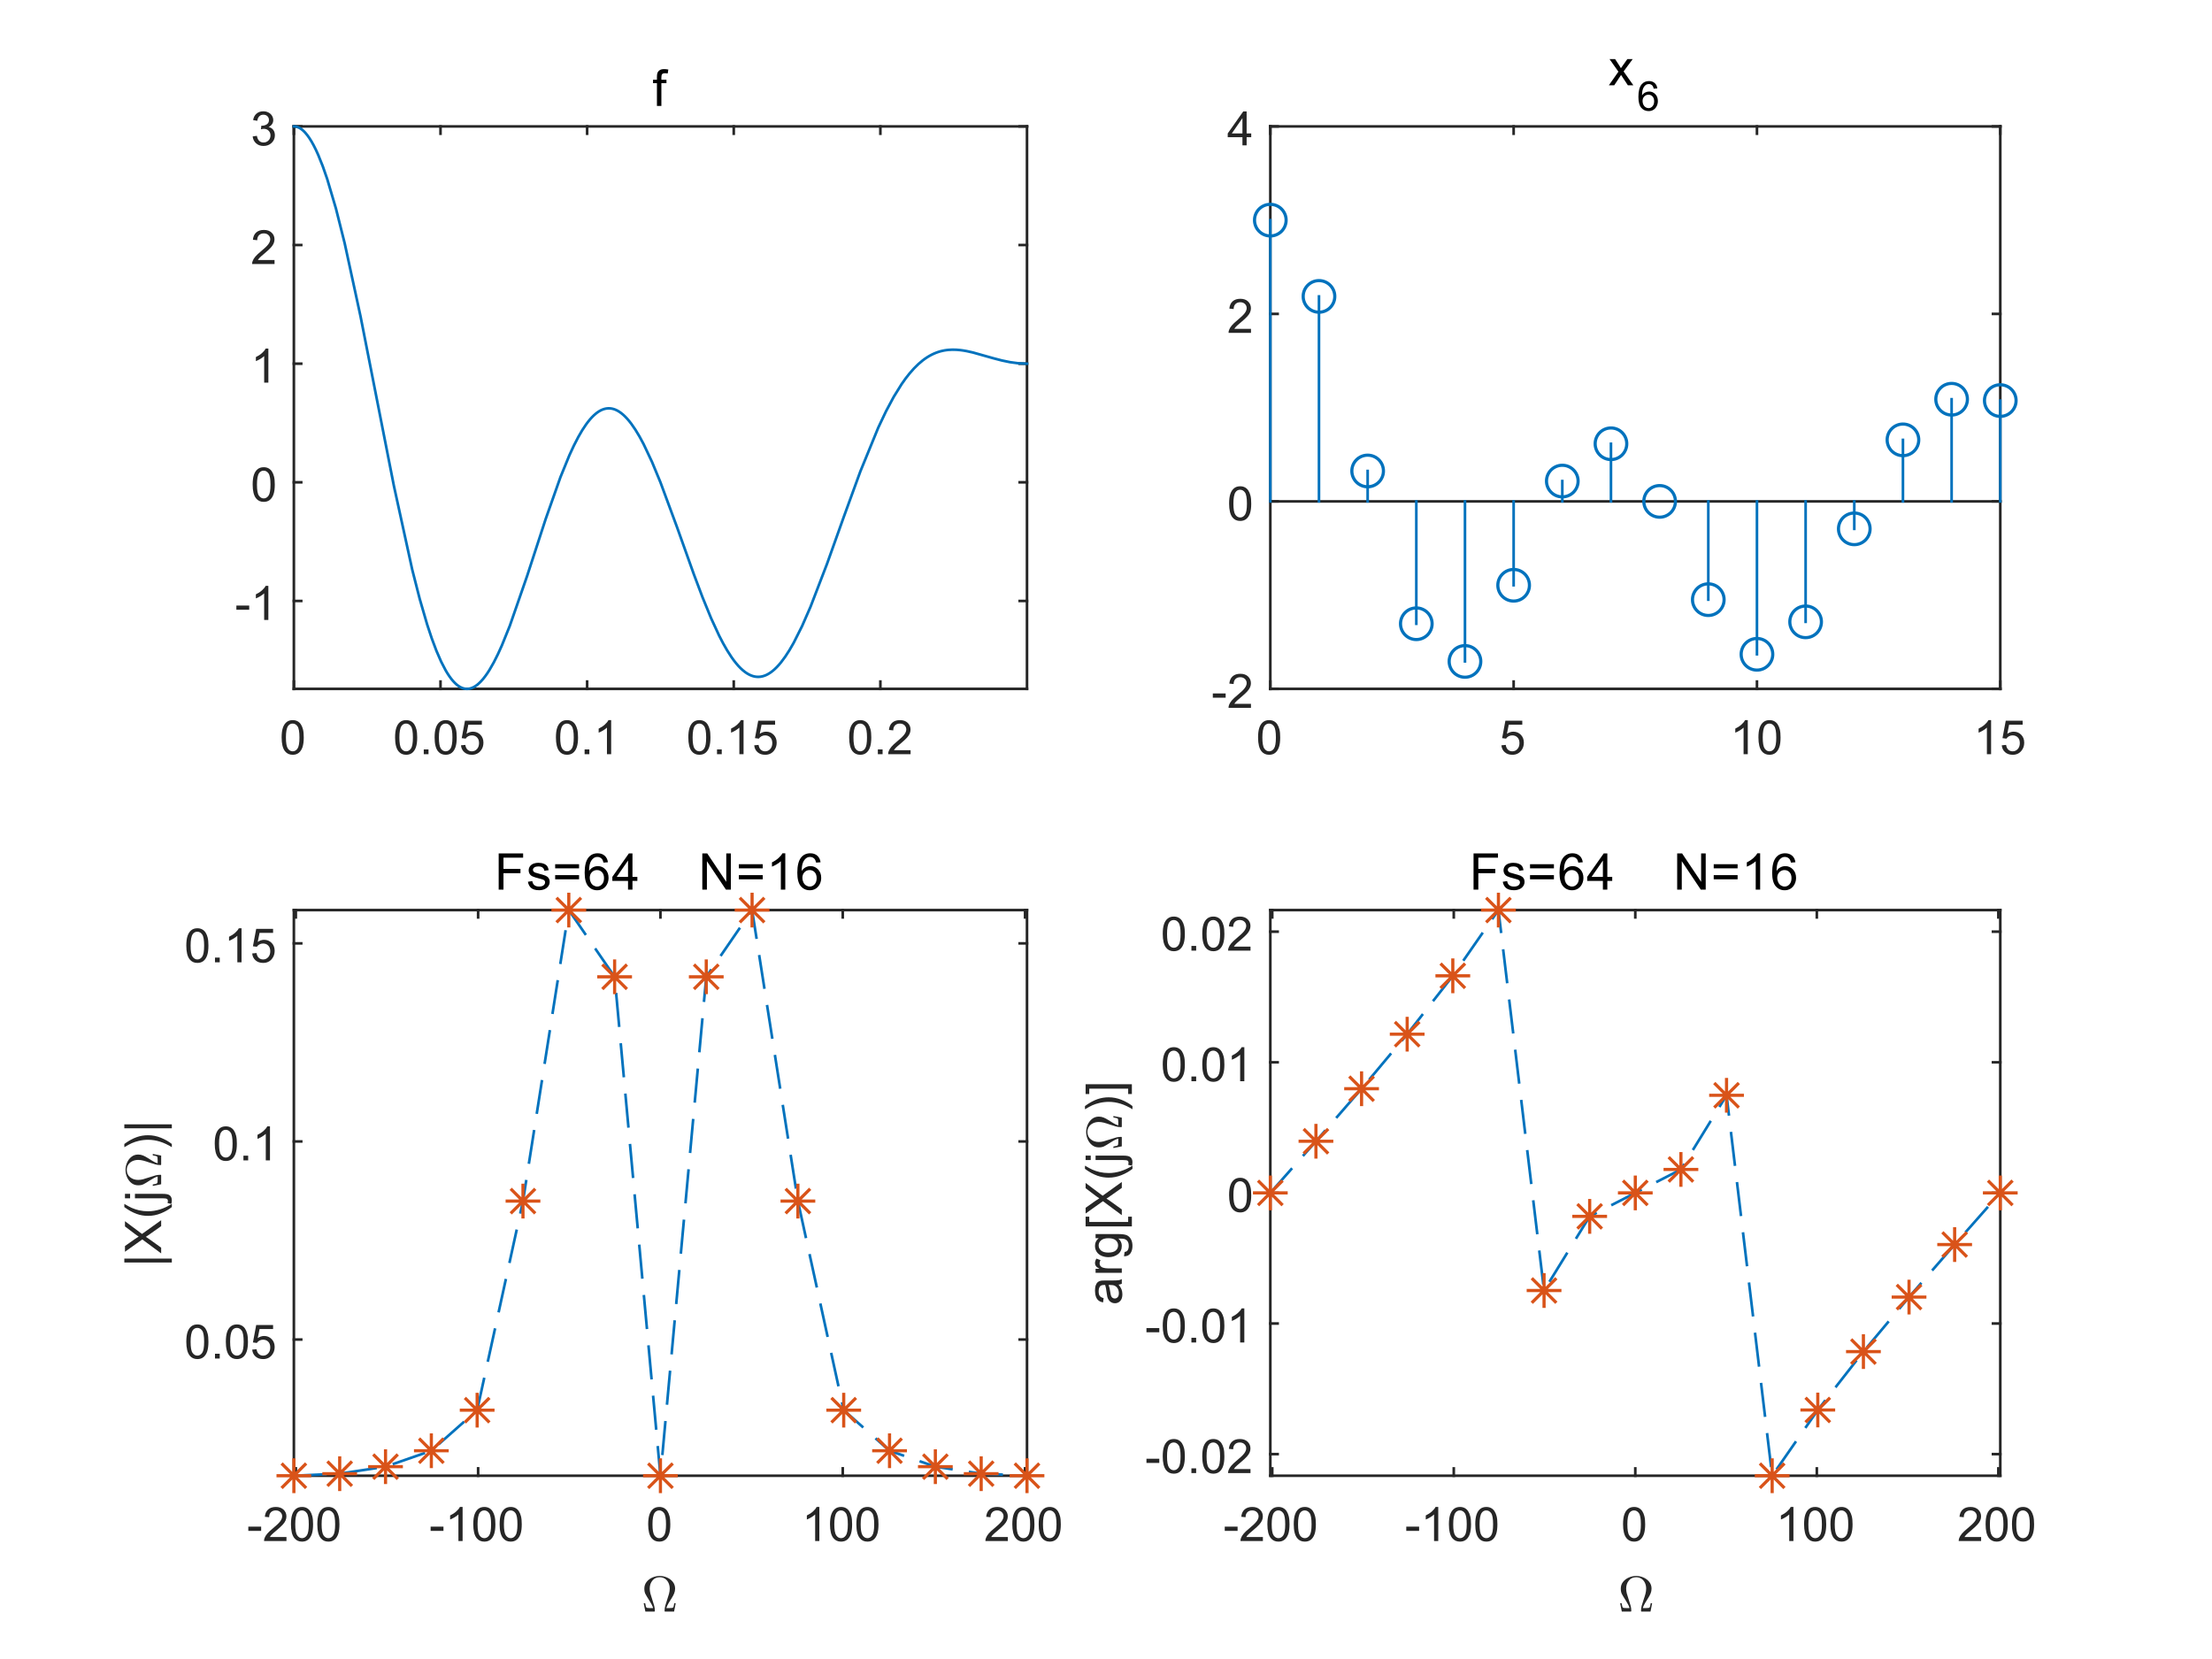 <?xml version="1.0"?>
<!DOCTYPE svg PUBLIC '-//W3C//DTD SVG 1.0//EN'
          'http://www.w3.org/TR/2001/REC-SVG-20010904/DTD/svg10.dtd'>
<svg xmlns:xlink="http://www.w3.org/1999/xlink" style="fill-opacity:1; color-rendering:auto; color-interpolation:auto; text-rendering:auto; stroke:black; stroke-linecap:square; stroke-miterlimit:10; shape-rendering:auto; stroke-opacity:1; fill:black; stroke-dasharray:none; font-weight:normal; stroke-width:1; font-family:'Dialog'; font-style:normal; stroke-linejoin:miter; font-size:12px; stroke-dashoffset:0; image-rendering:auto;" width="700" height="525" xmlns="http://www.w3.org/2000/svg"
><rect width="100%" height="100%" fill="#333333" stroke="none"/><!--Generated by the Batik Graphics2D SVG Generator--><defs id="genericDefs"
  /><g
  ><defs id="defs1"
    ><clipPath clipPathUnits="userSpaceOnUse" id="clipPath1"
      ><path d="M0 0 L700 0 L700 525 L0 525 L0 0 Z"
      /></clipPath
    ></defs
    ><g style="fill:white; stroke:white;"
    ><rect x="0" y="0" width="700" style="clip-path:url(#clipPath1); stroke:none;" height="525"
    /></g
    ><g style="fill:white; text-rendering:optimizeSpeed; color-rendering:optimizeSpeed; image-rendering:optimizeSpeed; shape-rendering:crispEdges; stroke:white; color-interpolation:sRGB;"
    ><rect x="0" width="700" height="525" y="0" style="stroke:none;"
      /><path style="stroke:none;" d="M93 218 L325 218 L325 40 L93 40 Z"
    /></g
    ><g style="fill:rgb(38,38,38); text-rendering:geometricPrecision; image-rendering:optimizeQuality; color-rendering:optimizeQuality; stroke-linejoin:round; stroke:rgb(38,38,38); color-interpolation:linearRGB; stroke-width:0.833;"
    ><line y2="218" style="fill:none;" x1="93" x2="325" y1="218"
      /><line y2="40" style="fill:none;" x1="93" x2="325" y1="40"
      /><line y2="215.68" style="fill:none;" x1="93" x2="93" y1="218"
      /><line y2="215.68" style="fill:none;" x1="139.4" x2="139.4" y1="218"
      /><line y2="215.68" style="fill:none;" x1="185.8" x2="185.8" y1="218"
      /><line y2="215.68" style="fill:none;" x1="232.2" x2="232.2" y1="218"
      /><line y2="215.68" style="fill:none;" x1="278.6" x2="278.6" y1="218"
      /><line y2="42.32" style="fill:none;" x1="93" x2="93" y1="40"
      /><line y2="42.32" style="fill:none;" x1="139.4" x2="139.4" y1="40"
      /><line y2="42.32" style="fill:none;" x1="185.8" x2="185.8" y1="40"
      /><line y2="42.32" style="fill:none;" x1="232.2" x2="232.2" y1="40"
      /><line y2="42.32" style="fill:none;" x1="278.6" x2="278.6" y1="40"
    /></g
    ><g transform="translate(93,222.667)" style="font-size:15px; fill:rgb(38,38,38); text-rendering:geometricPrecision; color-rendering:optimizeQuality; image-rendering:optimizeQuality; stroke:rgb(38,38,38); color-interpolation:linearRGB;"
    ><path style="stroke:none;" d="M-3.875 10.703 Q-3.875 8.797 -3.484 7.641 Q-3.094 6.484 -2.32 5.852 Q-1.547 5.219 -0.375 5.219 Q0.484 5.219 1.141 5.57 Q1.797 5.922 2.219 6.57 Q2.641 7.219 2.883 8.164 Q3.125 9.109 3.125 10.703 Q3.125 12.594 2.734 13.758 Q2.344 14.922 1.57 15.555 Q0.797 16.188 -0.375 16.188 Q-1.922 16.188 -2.812 15.062 Q-3.875 13.734 -3.875 10.703 ZM-2.516 10.703 Q-2.516 13.344 -1.898 14.219 Q-1.281 15.094 -0.375 15.094 Q0.531 15.094 1.148 14.219 Q1.766 13.344 1.766 10.703 Q1.766 8.047 1.148 7.18 Q0.531 6.312 -0.391 6.312 Q-1.297 6.312 -1.844 7.078 Q-2.516 8.062 -2.516 10.703 Z"
    /></g
    ><g transform="translate(139.4,222.667)" style="font-size:15px; fill:rgb(38,38,38); text-rendering:geometricPrecision; color-rendering:optimizeQuality; image-rendering:optimizeQuality; stroke:rgb(38,38,38); color-interpolation:linearRGB;"
    ><path style="stroke:none;" d="M-14.375 10.703 Q-14.375 8.797 -13.984 7.641 Q-13.594 6.484 -12.82 5.852 Q-12.047 5.219 -10.875 5.219 Q-10.016 5.219 -9.359 5.57 Q-8.703 5.922 -8.281 6.57 Q-7.859 7.219 -7.617 8.164 Q-7.375 9.109 -7.375 10.703 Q-7.375 12.594 -7.766 13.758 Q-8.156 14.922 -8.93 15.555 Q-9.703 16.188 -10.875 16.188 Q-12.422 16.188 -13.312 15.062 Q-14.375 13.734 -14.375 10.703 ZM-13.016 10.703 Q-13.016 13.344 -12.398 14.219 Q-11.781 15.094 -10.875 15.094 Q-9.969 15.094 -9.352 14.219 Q-8.734 13.344 -8.734 10.703 Q-8.734 8.047 -9.352 7.18 Q-9.969 6.312 -10.891 6.312 Q-11.797 6.312 -12.344 7.078 Q-13.016 8.062 -13.016 10.703 ZM-5.298 16 L-5.298 14.5 L-3.798 14.5 L-3.798 16 L-5.298 16 ZM-1.865 10.703 Q-1.865 8.797 -1.475 7.641 Q-1.084 6.484 -0.31 5.852 Q0.463 5.219 1.635 5.219 Q2.494 5.219 3.15 5.57 Q3.807 5.922 4.229 6.57 Q4.65 7.219 4.893 8.164 Q5.135 9.109 5.135 10.703 Q5.135 12.594 4.744 13.758 Q4.354 14.922 3.58 15.555 Q2.807 16.188 1.635 16.188 Q0.088 16.188 -0.803 15.062 Q-1.865 13.734 -1.865 10.703 ZM-0.506 10.703 Q-0.506 13.344 0.111 14.219 Q0.729 15.094 1.635 15.094 Q2.541 15.094 3.158 14.219 Q3.775 13.344 3.775 10.703 Q3.775 8.047 3.158 7.18 Q2.541 6.312 1.619 6.312 Q0.713 6.312 0.166 7.078 Q-0.506 8.062 -0.506 10.703 ZM6.477 13.188 L7.852 13.062 Q8.008 14.078 8.571 14.586 Q9.133 15.094 9.93 15.094 Q10.883 15.094 11.54 14.375 Q12.196 13.656 12.196 12.484 Q12.196 11.344 11.563 10.695 Q10.93 10.047 9.899 10.047 Q9.258 10.047 8.751 10.336 Q8.243 10.625 7.946 11.078 L6.711 10.922 L7.743 5.406 L13.086 5.406 L13.086 6.672 L8.805 6.672 L8.227 9.547 Q9.196 8.875 10.258 8.875 Q11.665 8.875 12.626 9.852 Q13.586 10.828 13.586 12.359 Q13.586 13.812 12.743 14.875 Q11.711 16.188 9.93 16.188 Q8.461 16.188 7.532 15.367 Q6.602 14.547 6.477 13.188 Z"
    /></g
    ><g transform="translate(185.8,222.667)" style="font-size:15px; fill:rgb(38,38,38); text-rendering:geometricPrecision; color-rendering:optimizeQuality; image-rendering:optimizeQuality; stroke:rgb(38,38,38); color-interpolation:linearRGB;"
    ><path style="stroke:none;" d="M-9.875 10.703 Q-9.875 8.797 -9.484 7.641 Q-9.094 6.484 -8.32 5.852 Q-7.547 5.219 -6.375 5.219 Q-5.516 5.219 -4.859 5.57 Q-4.203 5.922 -3.781 6.57 Q-3.359 7.219 -3.117 8.164 Q-2.875 9.109 -2.875 10.703 Q-2.875 12.594 -3.266 13.758 Q-3.656 14.922 -4.43 15.555 Q-5.203 16.188 -6.375 16.188 Q-7.922 16.188 -8.812 15.062 Q-9.875 13.734 -9.875 10.703 ZM-8.516 10.703 Q-8.516 13.344 -7.898 14.219 Q-7.281 15.094 -6.375 15.094 Q-5.469 15.094 -4.852 14.219 Q-4.234 13.344 -4.234 10.703 Q-4.234 8.047 -4.852 7.18 Q-5.469 6.312 -6.391 6.312 Q-7.297 6.312 -7.844 7.078 Q-8.516 8.062 -8.516 10.703 ZM-0.798 16 L-0.798 14.5 L0.702 14.5 L0.702 16 L-0.798 16 ZM7.604 16 L6.275 16 L6.275 7.594 Q5.807 8.047 5.033 8.508 Q4.26 8.969 3.65 9.188 L3.65 7.906 Q4.744 7.391 5.572 6.656 Q6.4 5.922 6.744 5.219 L7.604 5.219 L7.604 16 Z"
    /></g
    ><g transform="translate(232.2,222.667)" style="font-size:15px; fill:rgb(38,38,38); text-rendering:geometricPrecision; color-rendering:optimizeQuality; image-rendering:optimizeQuality; stroke:rgb(38,38,38); color-interpolation:linearRGB;"
    ><path style="stroke:none;" d="M-14.375 10.703 Q-14.375 8.797 -13.984 7.641 Q-13.594 6.484 -12.82 5.852 Q-12.047 5.219 -10.875 5.219 Q-10.016 5.219 -9.359 5.57 Q-8.703 5.922 -8.281 6.57 Q-7.859 7.219 -7.617 8.164 Q-7.375 9.109 -7.375 10.703 Q-7.375 12.594 -7.766 13.758 Q-8.156 14.922 -8.93 15.555 Q-9.703 16.188 -10.875 16.188 Q-12.422 16.188 -13.312 15.062 Q-14.375 13.734 -14.375 10.703 ZM-13.016 10.703 Q-13.016 13.344 -12.398 14.219 Q-11.781 15.094 -10.875 15.094 Q-9.969 15.094 -9.352 14.219 Q-8.734 13.344 -8.734 10.703 Q-8.734 8.047 -9.352 7.18 Q-9.969 6.312 -10.891 6.312 Q-11.797 6.312 -12.344 7.078 Q-13.016 8.062 -13.016 10.703 ZM-5.298 16 L-5.298 14.5 L-3.798 14.5 L-3.798 16 L-5.298 16 ZM3.103 16 L1.775 16 L1.775 7.594 Q1.307 8.047 0.533 8.508 Q-0.24 8.969 -0.85 9.188 L-0.85 7.906 Q0.244 7.391 1.072 6.656 Q1.9 5.922 2.244 5.219 L3.103 5.219 L3.103 16 ZM6.477 13.188 L7.852 13.062 Q8.008 14.078 8.571 14.586 Q9.133 15.094 9.93 15.094 Q10.883 15.094 11.54 14.375 Q12.196 13.656 12.196 12.484 Q12.196 11.344 11.563 10.695 Q10.93 10.047 9.899 10.047 Q9.258 10.047 8.751 10.336 Q8.243 10.625 7.946 11.078 L6.711 10.922 L7.743 5.406 L13.086 5.406 L13.086 6.672 L8.805 6.672 L8.227 9.547 Q9.196 8.875 10.258 8.875 Q11.665 8.875 12.626 9.852 Q13.586 10.828 13.586 12.359 Q13.586 13.812 12.743 14.875 Q11.711 16.188 9.93 16.188 Q8.461 16.188 7.532 15.367 Q6.602 14.547 6.477 13.188 Z"
    /></g
    ><g transform="translate(278.6,222.667)" style="font-size:15px; fill:rgb(38,38,38); text-rendering:geometricPrecision; color-rendering:optimizeQuality; image-rendering:optimizeQuality; stroke:rgb(38,38,38); color-interpolation:linearRGB;"
    ><path style="stroke:none;" d="M-9.875 10.703 Q-9.875 8.797 -9.484 7.641 Q-9.094 6.484 -8.32 5.852 Q-7.547 5.219 -6.375 5.219 Q-5.516 5.219 -4.859 5.57 Q-4.203 5.922 -3.781 6.57 Q-3.359 7.219 -3.117 8.164 Q-2.875 9.109 -2.875 10.703 Q-2.875 12.594 -3.266 13.758 Q-3.656 14.922 -4.43 15.555 Q-5.203 16.188 -6.375 16.188 Q-7.922 16.188 -8.812 15.062 Q-9.875 13.734 -9.875 10.703 ZM-8.516 10.703 Q-8.516 13.344 -7.898 14.219 Q-7.281 15.094 -6.375 15.094 Q-5.469 15.094 -4.852 14.219 Q-4.234 13.344 -4.234 10.703 Q-4.234 8.047 -4.852 7.18 Q-5.469 6.312 -6.391 6.312 Q-7.297 6.312 -7.844 7.078 Q-8.516 8.062 -8.516 10.703 ZM-0.798 16 L-0.798 14.5 L0.702 14.5 L0.702 16 L-0.798 16 ZM9.557 14.734 L9.557 16 L2.463 16 Q2.447 15.531 2.619 15.078 Q2.885 14.359 3.486 13.656 Q4.088 12.953 5.213 12.031 Q6.963 10.594 7.58 9.758 Q8.197 8.922 8.197 8.172 Q8.197 7.391 7.635 6.852 Q7.072 6.312 6.166 6.312 Q5.213 6.312 4.643 6.883 Q4.072 7.453 4.072 8.469 L2.713 8.328 Q2.853 6.812 3.76 6.016 Q4.666 5.219 6.197 5.219 Q7.744 5.219 8.643 6.078 Q9.541 6.938 9.541 8.203 Q9.541 8.844 9.283 9.469 Q9.025 10.094 8.408 10.781 Q7.791 11.469 6.369 12.672 Q5.182 13.656 4.846 14.016 Q4.51 14.375 4.291 14.734 L9.557 14.734 Z"
    /></g
    ><g style="fill:rgb(38,38,38); text-rendering:geometricPrecision; image-rendering:optimizeQuality; color-rendering:optimizeQuality; stroke-linejoin:round; stroke:rgb(38,38,38); color-interpolation:linearRGB; stroke-width:0.833;"
    ><line y2="40" style="fill:none;" x1="93" x2="93" y1="218"
      /><line y2="40" style="fill:none;" x1="325" x2="325" y1="218"
      /><line y2="190.178" style="fill:none;" x1="93" x2="95.32" y1="190.178"
      /><line y2="152.633" style="fill:none;" x1="93" x2="95.32" y1="152.633"
      /><line y2="115.089" style="fill:none;" x1="93" x2="95.32" y1="115.089"
      /><line y2="77.544" style="fill:none;" x1="93" x2="95.32" y1="77.544"
      /><line y2="40" style="fill:none;" x1="93" x2="95.32" y1="40"
      /><line y2="190.178" style="fill:none;" x1="325" x2="322.68" y1="190.178"
      /><line y2="152.633" style="fill:none;" x1="325" x2="322.68" y1="152.633"
      /><line y2="115.089" style="fill:none;" x1="325" x2="322.68" y1="115.089"
      /><line y2="77.544" style="fill:none;" x1="325" x2="322.68" y1="77.544"
      /><line y2="40" style="fill:none;" x1="325" x2="322.68" y1="40"
    /></g
    ><g transform="translate(88.333,190.178)" style="font-size:15px; fill:rgb(38,38,38); text-rendering:geometricPrecision; color-rendering:optimizeQuality; image-rendering:optimizeQuality; stroke:rgb(38,38,38); color-interpolation:linearRGB;"
    ><path style="stroke:none;" d="M-13.531 2.781 L-13.531 1.453 L-9.469 1.453 L-9.469 2.781 L-13.531 2.781 ZM-3.411 6 L-4.739 6 L-4.739 -2.406 Q-5.208 -1.953 -5.981 -1.492 Q-6.755 -1.031 -7.364 -0.812 L-7.364 -2.094 Q-6.271 -2.609 -5.442 -3.344 Q-4.614 -4.078 -4.271 -4.781 L-3.411 -4.781 L-3.411 6 Z"
    /></g
    ><g transform="translate(88.333,152.633)" style="font-size:15px; fill:rgb(38,38,38); text-rendering:geometricPrecision; color-rendering:optimizeQuality; image-rendering:optimizeQuality; stroke:rgb(38,38,38); color-interpolation:linearRGB;"
    ><path style="stroke:none;" d="M-8.375 0.703 Q-8.375 -1.203 -7.984 -2.359 Q-7.594 -3.516 -6.82 -4.148 Q-6.047 -4.781 -4.875 -4.781 Q-4.016 -4.781 -3.359 -4.43 Q-2.703 -4.078 -2.281 -3.43 Q-1.859 -2.781 -1.617 -1.836 Q-1.375 -0.891 -1.375 0.703 Q-1.375 2.594 -1.766 3.758 Q-2.156 4.922 -2.93 5.555 Q-3.703 6.188 -4.875 6.188 Q-6.422 6.188 -7.312 5.062 Q-8.375 3.734 -8.375 0.703 ZM-7.016 0.703 Q-7.016 3.344 -6.398 4.219 Q-5.781 5.094 -4.875 5.094 Q-3.969 5.094 -3.352 4.219 Q-2.734 3.344 -2.734 0.703 Q-2.734 -1.953 -3.352 -2.82 Q-3.969 -3.688 -4.891 -3.688 Q-5.797 -3.688 -6.344 -2.922 Q-7.016 -1.938 -7.016 0.703 Z"
    /></g
    ><g transform="translate(88.333,115.089)" style="font-size:15px; fill:rgb(38,38,38); text-rendering:geometricPrecision; color-rendering:optimizeQuality; image-rendering:optimizeQuality; stroke:rgb(38,38,38); color-interpolation:linearRGB;"
    ><path style="stroke:none;" d="M-3.406 6 L-4.734 6 L-4.734 -2.406 Q-5.203 -1.953 -5.977 -1.492 Q-6.75 -1.031 -7.359 -0.812 L-7.359 -2.094 Q-6.266 -2.609 -5.438 -3.344 Q-4.609 -4.078 -4.266 -4.781 L-3.406 -4.781 L-3.406 6 Z"
    /></g
    ><g transform="translate(88.333,77.544)" style="font-size:15px; fill:rgb(38,38,38); text-rendering:geometricPrecision; color-rendering:optimizeQuality; image-rendering:optimizeQuality; stroke:rgb(38,38,38); color-interpolation:linearRGB;"
    ><path style="stroke:none;" d="M-1.453 4.734 L-1.453 6 L-8.547 6 Q-8.562 5.531 -8.391 5.078 Q-8.125 4.359 -7.523 3.656 Q-6.922 2.953 -5.797 2.031 Q-4.047 0.594 -3.43 -0.242 Q-2.812 -1.078 -2.812 -1.828 Q-2.812 -2.609 -3.375 -3.148 Q-3.938 -3.688 -4.844 -3.688 Q-5.797 -3.688 -6.367 -3.117 Q-6.938 -2.547 -6.938 -1.531 L-8.297 -1.672 Q-8.156 -3.188 -7.25 -3.984 Q-6.344 -4.781 -4.812 -4.781 Q-3.266 -4.781 -2.367 -3.922 Q-1.469 -3.062 -1.469 -1.797 Q-1.469 -1.156 -1.727 -0.531 Q-1.984 0.094 -2.602 0.781 Q-3.219 1.469 -4.641 2.672 Q-5.828 3.656 -6.164 4.016 Q-6.5 4.375 -6.719 4.734 L-1.453 4.734 Z"
    /></g
    ><g transform="translate(88.333,40)" style="font-size:15px; fill:rgb(38,38,38); text-rendering:geometricPrecision; color-rendering:optimizeQuality; image-rendering:optimizeQuality; stroke:rgb(38,38,38); color-interpolation:linearRGB;"
    ><path style="stroke:none;" d="M-8.375 3.172 L-7.047 2.984 Q-6.828 4.109 -6.281 4.602 Q-5.734 5.094 -4.953 5.094 Q-4.016 5.094 -3.375 4.453 Q-2.734 3.812 -2.734 2.859 Q-2.734 1.953 -3.328 1.359 Q-3.922 0.766 -4.844 0.766 Q-5.219 0.766 -5.766 0.922 L-5.625 -0.234 Q-5.484 -0.219 -5.406 -0.219 Q-4.562 -0.219 -3.891 -0.664 Q-3.219 -1.109 -3.219 -2.016 Q-3.219 -2.75 -3.711 -3.227 Q-4.203 -3.703 -4.984 -3.703 Q-5.75 -3.703 -6.258 -3.219 Q-6.766 -2.734 -6.922 -1.766 L-8.234 -2 Q-8 -3.328 -7.141 -4.055 Q-6.281 -4.781 -5.016 -4.781 Q-4.125 -4.781 -3.391 -4.406 Q-2.656 -4.031 -2.258 -3.375 Q-1.859 -2.719 -1.859 -1.984 Q-1.859 -1.297 -2.234 -0.727 Q-2.609 -0.156 -3.344 0.188 Q-2.391 0.406 -1.867 1.094 Q-1.344 1.781 -1.344 2.828 Q-1.344 4.234 -2.367 5.211 Q-3.391 6.188 -4.953 6.188 Q-6.375 6.188 -7.305 5.344 Q-8.234 4.5 -8.375 3.172 Z"
    /></g
    ><g transform="translate(209,37.525)" style="text-rendering:geometricPrecision; font-size:16.5px; color-interpolation:linearRGB; color-rendering:optimizeQuality; image-rendering:optimizeQuality;"
    ><path style="stroke:none;" d="M-1.109 -4 L-1.109 -11.203 L-2.344 -11.203 L-2.344 -12.297 L-1.109 -12.297 L-1.109 -13.188 Q-1.109 -14.016 -0.953 -14.422 Q-0.75 -14.969 -0.242 -15.312 Q0.266 -15.656 1.188 -15.656 Q1.781 -15.656 2.5 -15.516 L2.297 -14.281 Q1.859 -14.359 1.469 -14.359 Q0.828 -14.359 0.562 -14.086 Q0.297 -13.812 0.297 -13.062 L0.297 -12.297 L1.906 -12.297 L1.906 -11.203 L0.297 -11.203 L0.297 -4 L-1.109 -4 Z"
    /></g
    ><g style="stroke-linecap:butt; fill:rgb(0,114,189); text-rendering:geometricPrecision; image-rendering:optimizeQuality; color-rendering:optimizeQuality; stroke-linejoin:round; stroke:rgb(0,114,189); color-interpolation:linearRGB; stroke-width:0.833;"
    ><path d="M93 40 L93.151 40.004 L93.302 40.014 L93.454 40.032 L93.605 40.057 L93.756 40.089 L93.907 40.127 L94.21 40.227 L94.512 40.354 L94.814 40.509 L95.117 40.693 L95.419 40.905 L95.722 41.145 L96.024 41.413 L96.326 41.708 L96.629 42.032 L97.234 42.761 L97.838 43.6 L98.552 44.73 L99.265 46.008 L99.979 47.432 L100.692 49.001 L102.119 52.557 L103.546 56.651 L106.306 65.98 L109.066 76.945 L114.091 100.109 L119.264 126.384 L124.636 153.688 L130.454 180.268 L132.818 189.524 L135.182 197.647 L136.651 202.068 L138.12 205.977 L139.589 209.355 L141.058 212.186 L141.642 213.156 L142.226 214.038 L142.809 214.832 L143.393 215.536 L143.976 216.151 L144.268 216.426 L144.56 216.678 L144.852 216.908 L145.144 217.116 L145.435 217.302 L145.727 217.466 L146.045 217.619 L146.363 217.746 L146.681 217.848 L146.999 217.923 L147.317 217.973 L147.635 217.997 L147.953 217.996 L148.271 217.97 L148.589 217.918 L148.906 217.841 L149.224 217.74 L149.542 217.614 L149.86 217.463 L150.178 217.288 L150.496 217.09 L150.814 216.867 L151.155 216.602 L151.496 216.31 L152.179 215.647 L152.861 214.88 L153.543 214.012 L154.226 213.047 L154.908 211.987 L156.273 209.597 L157.54 207.075 L158.807 204.286 L161.341 198.014 L166.818 182.239 L172.7 164.192 L177.364 150.978 L180.191 144.06 L181.605 141.01 L183.019 138.268 L184.241 136.164 L185.464 134.321 L186.075 133.5 L186.686 132.749 L187.298 132.069 L187.909 131.459 L188.603 130.855 L188.95 130.588 L189.297 130.344 L189.643 130.124 L189.99 129.928 L190.337 129.756 L190.684 129.608 L191.031 129.483 L191.378 129.383 L191.725 129.306 L192.071 129.254 L192.418 129.225 L192.765 129.221 L193.112 129.24 L193.459 129.283 L193.771 129.342 L194.083 129.421 L194.396 129.518 L194.708 129.635 L195.02 129.77 L195.332 129.925 L195.644 130.098 L195.957 130.29 L196.581 130.73 L197.206 131.244 L197.83 131.829 L198.454 132.486 L199.107 133.248 L199.761 134.084 L201.066 135.972 L202.372 138.136 L203.678 140.556 L206.339 146.198 L209 152.633 L214.274 166.896 L219.546 181.659 L222.287 188.939 L225.028 195.637 L227.559 201.122 L228.825 203.564 L230.091 205.784 L231.515 207.997 L232.227 208.986 L232.939 209.893 L233.65 210.717 L234.362 211.457 L235.074 212.11 L235.786 212.676 L236.393 213.089 L236.999 213.436 L237.302 213.586 L237.605 213.719 L237.908 213.836 L238.211 213.936 L238.514 214.02 L238.818 214.088 L239.121 214.139 L239.424 214.173 L239.727 214.192 L240.03 214.193 L240.333 214.179 L240.636 214.147 L240.96 214.096 L241.284 214.026 L241.608 213.937 L241.932 213.83 L242.256 213.704 L242.58 213.56 L242.904 213.397 L243.227 213.216 L243.875 212.799 L244.523 212.311 L245.171 211.751 L245.819 211.121 L246.489 210.397 L247.159 209.6 L248.5 207.796 L249.841 205.722 L251.182 203.394 L253.835 198.104 L256.489 192.033 L261.727 178.404 L267.004 163.619 L272.273 149.162 L277.93 135.33 L280.374 130.173 L282.818 125.6 L285.33 121.548 L286.586 119.776 L287.842 118.173 L289.223 116.607 L290.603 115.241 L291.983 114.072 L292.673 113.559 L293.364 113.092 L294.055 112.67 L294.747 112.293 L295.438 111.958 L296.13 111.666 L296.822 111.414 L297.513 111.201 L298.205 111.026 L298.897 110.887 L299.523 110.791 L300.15 110.721 L301.403 110.658 L302.656 110.686 L303.909 110.796 L304.904 110.933 L305.899 111.108 L307.889 111.551 L314.454 113.4 L317.042 114.073 L319.629 114.608 L322.315 114.966 L325 115.089" style="fill:none; fill-rule:evenodd;"
    /></g
    ><g style="fill:white; text-rendering:optimizeSpeed; color-rendering:optimizeSpeed; image-rendering:optimizeSpeed; shape-rendering:crispEdges; stroke:white; color-interpolation:sRGB;"
    ><path style="stroke:none;" d="M402 218 L633 218 L633 40 L402 40 Z"
    /></g
    ><g style="fill:rgb(38,38,38); text-rendering:geometricPrecision; image-rendering:optimizeQuality; color-rendering:optimizeQuality; stroke-linejoin:round; stroke:rgb(38,38,38); color-interpolation:linearRGB; stroke-width:0.833;"
    ><line y2="40" style="fill:none;" x1="402" x2="402" y1="218"
      /><line y2="40" style="fill:none;" x1="633" x2="633" y1="218"
      /><line y2="218" style="fill:none;" x1="402" x2="404.31" y1="218"
      /><line y2="158.667" style="fill:none;" x1="402" x2="404.31" y1="158.667"
      /><line y2="99.333" style="fill:none;" x1="402" x2="404.31" y1="99.333"
      /><line y2="40" style="fill:none;" x1="402" x2="404.31" y1="40"
      /><line y2="218" style="fill:none;" x1="633" x2="630.69" y1="218"
      /><line y2="158.667" style="fill:none;" x1="633" x2="630.69" y1="158.667"
      /><line y2="99.333" style="fill:none;" x1="633" x2="630.69" y1="99.333"
      /><line y2="40" style="fill:none;" x1="633" x2="630.69" y1="40"
    /></g
    ><g transform="translate(397.333,218)" style="font-size:15px; fill:rgb(38,38,38); text-rendering:geometricPrecision; color-rendering:optimizeQuality; image-rendering:optimizeQuality; stroke:rgb(38,38,38); color-interpolation:linearRGB;"
    ><path style="stroke:none;" d="M-13.531 2.781 L-13.531 1.453 L-9.469 1.453 L-9.469 2.781 L-13.531 2.781 ZM-1.458 4.734 L-1.458 6 L-8.552 6 Q-8.567 5.531 -8.396 5.078 Q-8.13 4.359 -7.528 3.656 Q-6.927 2.953 -5.802 2.031 Q-4.052 0.594 -3.435 -0.242 Q-2.817 -1.078 -2.817 -1.828 Q-2.817 -2.609 -3.38 -3.148 Q-3.942 -3.688 -4.849 -3.688 Q-5.802 -3.688 -6.372 -3.117 Q-6.942 -2.547 -6.942 -1.531 L-8.302 -1.672 Q-8.161 -3.188 -7.255 -3.984 Q-6.349 -4.781 -4.817 -4.781 Q-3.271 -4.781 -2.372 -3.922 Q-1.474 -3.062 -1.474 -1.797 Q-1.474 -1.156 -1.731 -0.531 Q-1.989 0.094 -2.606 0.781 Q-3.224 1.469 -4.646 2.672 Q-5.833 3.656 -6.169 4.016 Q-6.505 4.375 -6.724 4.734 L-1.458 4.734 Z"
    /></g
    ><g transform="translate(397.333,158.667)" style="font-size:15px; fill:rgb(38,38,38); text-rendering:geometricPrecision; color-rendering:optimizeQuality; image-rendering:optimizeQuality; stroke:rgb(38,38,38); color-interpolation:linearRGB;"
    ><path style="stroke:none;" d="M-8.375 0.703 Q-8.375 -1.203 -7.984 -2.359 Q-7.594 -3.516 -6.82 -4.148 Q-6.047 -4.781 -4.875 -4.781 Q-4.016 -4.781 -3.359 -4.43 Q-2.703 -4.078 -2.281 -3.43 Q-1.859 -2.781 -1.617 -1.836 Q-1.375 -0.891 -1.375 0.703 Q-1.375 2.594 -1.766 3.758 Q-2.156 4.922 -2.93 5.555 Q-3.703 6.188 -4.875 6.188 Q-6.422 6.188 -7.312 5.062 Q-8.375 3.734 -8.375 0.703 ZM-7.016 0.703 Q-7.016 3.344 -6.398 4.219 Q-5.781 5.094 -4.875 5.094 Q-3.969 5.094 -3.352 4.219 Q-2.734 3.344 -2.734 0.703 Q-2.734 -1.953 -3.352 -2.82 Q-3.969 -3.688 -4.891 -3.688 Q-5.797 -3.688 -6.344 -2.922 Q-7.016 -1.938 -7.016 0.703 Z"
    /></g
    ><g transform="translate(397.333,99.333)" style="font-size:15px; fill:rgb(38,38,38); text-rendering:geometricPrecision; color-rendering:optimizeQuality; image-rendering:optimizeQuality; stroke:rgb(38,38,38); color-interpolation:linearRGB;"
    ><path style="stroke:none;" d="M-1.453 4.734 L-1.453 6 L-8.547 6 Q-8.562 5.531 -8.391 5.078 Q-8.125 4.359 -7.523 3.656 Q-6.922 2.953 -5.797 2.031 Q-4.047 0.594 -3.43 -0.242 Q-2.812 -1.078 -2.812 -1.828 Q-2.812 -2.609 -3.375 -3.148 Q-3.938 -3.688 -4.844 -3.688 Q-5.797 -3.688 -6.367 -3.117 Q-6.938 -2.547 -6.938 -1.531 L-8.297 -1.672 Q-8.156 -3.188 -7.25 -3.984 Q-6.344 -4.781 -4.812 -4.781 Q-3.266 -4.781 -2.367 -3.922 Q-1.469 -3.062 -1.469 -1.797 Q-1.469 -1.156 -1.727 -0.531 Q-1.984 0.094 -2.602 0.781 Q-3.219 1.469 -4.641 2.672 Q-5.828 3.656 -6.164 4.016 Q-6.5 4.375 -6.719 4.734 L-1.453 4.734 Z"
    /></g
    ><g transform="translate(397.333,40)" style="font-size:15px; fill:rgb(38,38,38); text-rendering:geometricPrecision; color-rendering:optimizeQuality; image-rendering:optimizeQuality; stroke:rgb(38,38,38); color-interpolation:linearRGB;"
    ><path style="stroke:none;" d="M-4.156 6 L-4.156 3.422 L-8.812 3.422 L-8.812 2.219 L-3.906 -4.734 L-2.828 -4.734 L-2.828 2.219 L-1.375 2.219 L-1.375 3.422 L-2.828 3.422 L-2.828 6 L-4.156 6 ZM-4.156 2.219 L-4.156 -2.625 L-7.516 2.219 L-4.156 2.219 Z"
    /></g
    ><g transform="translate(509,27)" style="text-rendering:geometricPrecision; font-size:16.5px; color-interpolation:linearRGB; color-rendering:optimizeQuality; image-rendering:optimizeQuality;"
    ><path style="stroke:none;" d="M0.125 0 L3.156 -4.312 L0.344 -8.297 L2.109 -8.297 L3.375 -6.359 Q3.734 -5.797 3.953 -5.422 Q4.297 -5.938 4.594 -6.344 L5.984 -8.297 L7.672 -8.297 L4.797 -4.391 L7.891 0 L6.156 0 L4.453 -2.578 L4 -3.281 L1.828 0 L0.125 0 Z"
    /></g
    ><g transform="translate(518,35)" style="text-rendering:geometricPrecision; font-size:13.2px; color-interpolation:linearRGB; color-rendering:optimizeQuality; image-rendering:optimizeQuality;"
    ><path style="stroke:none;" d="M6.469 -7.031 L5.328 -6.938 Q5.188 -7.609 4.906 -7.922 Q4.438 -8.406 3.766 -8.406 Q3.219 -8.406 2.797 -8.094 Q2.266 -7.703 1.953 -6.953 Q1.641 -6.203 1.625 -4.797 Q2.031 -5.422 2.633 -5.727 Q3.234 -6.031 3.891 -6.031 Q5.031 -6.031 5.836 -5.195 Q6.641 -4.359 6.641 -3.016 Q6.641 -2.141 6.258 -1.391 Q5.875 -0.641 5.219 -0.242 Q4.562 0.156 3.719 0.156 Q2.297 0.156 1.391 -0.891 Q0.484 -1.938 0.484 -4.359 Q0.484 -7.047 1.484 -8.281 Q2.359 -9.344 3.828 -9.344 Q4.922 -9.344 5.625 -8.727 Q6.328 -8.109 6.469 -7.031 ZM1.797 -3.016 Q1.797 -2.422 2.047 -1.883 Q2.297 -1.344 2.75 -1.062 Q3.203 -0.781 3.703 -0.781 Q4.422 -0.781 4.945 -1.367 Q5.469 -1.953 5.469 -2.953 Q5.469 -3.922 4.953 -4.477 Q4.438 -5.031 3.656 -5.031 Q2.875 -5.031 2.336 -4.477 Q1.797 -3.922 1.797 -3.016 Z"
    /></g
    ><g style="stroke-linecap:butt; fill:rgb(38,38,38); text-rendering:geometricPrecision; image-rendering:optimizeQuality; color-rendering:optimizeQuality; stroke-linejoin:round; stroke:rgb(38,38,38); color-interpolation:linearRGB; stroke-width:0.833;"
    ><line y2="158.667" style="fill:none;" x1="402" x2="633" y1="158.667"
    /></g
    ><g transform="translate(402,69.667)" style="stroke-linecap:butt; fill:rgb(0,114,189); text-rendering:geometricPrecision; color-rendering:optimizeQuality; image-rendering:optimizeQuality; color-interpolation:linearRGB; stroke:rgb(0,114,189);"
    ><circle r="5" style="fill:none;" cx="0" cy="0"
      /><circle r="5" style="fill:none;" cx="0" transform="translate(15.4,24.132)" cy="0"
      /><circle r="5" style="fill:none;" cx="0" transform="translate(30.8,79.376)" cy="0"
      /><circle r="5" style="fill:none;" cx="0" transform="translate(46.2,127.721)" cy="0"
      /><circle r="5" style="fill:none;" cx="0" transform="translate(61.6,139.644)" cy="0"
      /><circle r="5" style="fill:none;" cx="0" transform="translate(77,115.543)" cy="0"
      /><circle r="5" style="fill:none;" cx="0" transform="translate(92.4,82.569)" cy="0"
      /><circle r="5" style="fill:none;" cx="0" transform="translate(107.8,70.764)" cy="0"
      /><circle r="5" style="fill:none;" cx="0" transform="translate(123.2,89)" cy="0"
      /><circle r="5" style="fill:none;" cx="0" transform="translate(138.6,120.098)" cy="0"
      /><circle r="5" style="fill:none;" cx="0" transform="translate(154,137.386)" cy="0"
      /><circle r="5" style="fill:none;" cx="0" transform="translate(169.4,127.118)" cy="0"
      /><circle r="5" style="fill:none;" cx="0" transform="translate(184.8,97.689)" cy="0"
      /><circle r="5" style="fill:none;" cx="0" transform="translate(200.2,69.528)" cy="0"
      /><circle r="5" style="fill:none;" cx="0" transform="translate(215.6,56.67)" cy="0"
      /><circle r="5" style="fill:none;" cx="0" transform="translate(231,57.096)" cy="0"
      /><line transform="translate(-402,-69.667)" x1="402" x2="402" y1="158.667" style="fill:none; stroke-linejoin:round; stroke-width:0.833;" y2="69.667"
      /><line transform="translate(-402,-69.667)" x1="417.4" x2="417.4" y1="158.667" style="fill:none; stroke-linejoin:round; stroke-width:0.833;" y2="93.799"
      /><line transform="translate(-402,-69.667)" x1="432.8" x2="432.8" y1="158.667" style="fill:none; stroke-linejoin:round; stroke-width:0.833;" y2="149.042"
      /><line transform="translate(-402,-69.667)" x1="448.2" x2="448.2" y1="158.667" style="fill:none; stroke-linejoin:round; stroke-width:0.833;" y2="197.388"
      /><line transform="translate(-402,-69.667)" x1="463.6" x2="463.6" y1="158.667" style="fill:none; stroke-linejoin:round; stroke-width:0.833;" y2="209.311"
      /><line transform="translate(-402,-69.667)" x1="479" x2="479" y1="158.667" style="fill:none; stroke-linejoin:round; stroke-width:0.833;" y2="185.209"
      /><line transform="translate(-402,-69.667)" x1="494.4" x2="494.4" y1="158.667" style="fill:none; stroke-linejoin:round; stroke-width:0.833;" y2="152.236"
      /><line transform="translate(-402,-69.667)" x1="509.8" x2="509.8" y1="158.667" style="fill:none; stroke-linejoin:round; stroke-width:0.833;" y2="140.431"
      /><line transform="translate(-402,-69.667)" x1="525.2" x2="525.2" y1="158.667" style="fill:none; stroke-linejoin:round; stroke-width:0.833;" y2="158.667"
      /><line transform="translate(-402,-69.667)" x1="540.6" x2="540.6" y1="158.667" style="fill:none; stroke-linejoin:round; stroke-width:0.833;" y2="189.764"
      /><line transform="translate(-402,-69.667)" x1="556" x2="556" y1="158.667" style="fill:none; stroke-linejoin:round; stroke-width:0.833;" y2="207.053"
      /><line transform="translate(-402,-69.667)" x1="571.4" x2="571.4" y1="158.667" style="fill:none; stroke-linejoin:round; stroke-width:0.833;" y2="196.785"
      /><line transform="translate(-402,-69.667)" x1="586.8" x2="586.8" y1="158.667" style="fill:none; stroke-linejoin:round; stroke-width:0.833;" y2="167.356"
      /><line transform="translate(-402,-69.667)" x1="602.2" x2="602.2" y1="158.667" style="fill:none; stroke-linejoin:round; stroke-width:0.833;" y2="139.195"
      /><line transform="translate(-402,-69.667)" x1="617.6" x2="617.6" y1="158.667" style="fill:none; stroke-linejoin:round; stroke-width:0.833;" y2="126.336"
      /><line transform="translate(-402,-69.667)" x1="633" x2="633" y1="158.667" style="fill:none; stroke-linejoin:round; stroke-width:0.833;" y2="126.763"
    /></g
    ><g style="fill:rgb(38,38,38); text-rendering:geometricPrecision; image-rendering:optimizeQuality; color-rendering:optimizeQuality; stroke-linejoin:round; stroke:rgb(38,38,38); color-interpolation:linearRGB; stroke-width:0.833;"
    ><line y2="218" style="fill:none;" x1="402" x2="633" y1="218"
      /><line y2="40" style="fill:none;" x1="402" x2="633" y1="40"
      /><line y2="215.69" style="fill:none;" x1="402" x2="402" y1="218"
      /><line y2="215.69" style="fill:none;" x1="479" x2="479" y1="218"
      /><line y2="215.69" style="fill:none;" x1="556" x2="556" y1="218"
      /><line y2="215.69" style="fill:none;" x1="633" x2="633" y1="218"
      /><line y2="42.31" style="fill:none;" x1="402" x2="402" y1="40"
      /><line y2="42.31" style="fill:none;" x1="479" x2="479" y1="40"
      /><line y2="42.31" style="fill:none;" x1="556" x2="556" y1="40"
      /><line y2="42.31" style="fill:none;" x1="633" x2="633" y1="40"
    /></g
    ><g transform="translate(402,222.667)" style="font-size:15px; fill:rgb(38,38,38); text-rendering:geometricPrecision; color-rendering:optimizeQuality; image-rendering:optimizeQuality; stroke:rgb(38,38,38); color-interpolation:linearRGB;"
    ><path style="stroke:none;" d="M-3.875 10.703 Q-3.875 8.797 -3.484 7.641 Q-3.094 6.484 -2.32 5.852 Q-1.547 5.219 -0.375 5.219 Q0.484 5.219 1.141 5.57 Q1.797 5.922 2.219 6.57 Q2.641 7.219 2.883 8.164 Q3.125 9.109 3.125 10.703 Q3.125 12.594 2.734 13.758 Q2.344 14.922 1.57 15.555 Q0.797 16.188 -0.375 16.188 Q-1.922 16.188 -2.812 15.062 Q-3.875 13.734 -3.875 10.703 ZM-2.516 10.703 Q-2.516 13.344 -1.898 14.219 Q-1.281 15.094 -0.375 15.094 Q0.531 15.094 1.148 14.219 Q1.766 13.344 1.766 10.703 Q1.766 8.047 1.148 7.18 Q0.531 6.312 -0.391 6.312 Q-1.297 6.312 -1.844 7.078 Q-2.516 8.062 -2.516 10.703 Z"
    /></g
    ><g transform="translate(479,222.667)" style="font-size:15px; fill:rgb(38,38,38); text-rendering:geometricPrecision; color-rendering:optimizeQuality; image-rendering:optimizeQuality; stroke:rgb(38,38,38); color-interpolation:linearRGB;"
    ><path style="stroke:none;" d="M-3.875 13.188 L-2.5 13.062 Q-2.344 14.078 -1.781 14.586 Q-1.219 15.094 -0.422 15.094 Q0.531 15.094 1.188 14.375 Q1.844 13.656 1.844 12.484 Q1.844 11.344 1.211 10.695 Q0.578 10.047 -0.453 10.047 Q-1.094 10.047 -1.602 10.336 Q-2.109 10.625 -2.406 11.078 L-3.641 10.922 L-2.609 5.406 L2.734 5.406 L2.734 6.672 L-1.547 6.672 L-2.125 9.547 Q-1.156 8.875 -0.094 8.875 Q1.312 8.875 2.273 9.852 Q3.234 10.828 3.234 12.359 Q3.234 13.812 2.391 14.875 Q1.359 16.188 -0.422 16.188 Q-1.891 16.188 -2.82 15.367 Q-3.75 14.547 -3.875 13.188 Z"
    /></g
    ><g transform="translate(556,222.667)" style="font-size:15px; fill:rgb(38,38,38); text-rendering:geometricPrecision; color-rendering:optimizeQuality; image-rendering:optimizeQuality; stroke:rgb(38,38,38); color-interpolation:linearRGB;"
    ><path style="stroke:none;" d="M-2.906 16 L-4.234 16 L-4.234 7.594 Q-4.703 8.047 -5.477 8.508 Q-6.25 8.969 -6.859 9.188 L-6.859 7.906 Q-5.766 7.391 -4.938 6.656 Q-4.109 5.922 -3.766 5.219 L-2.906 5.219 L-2.906 16 ZM0.467 10.703 Q0.467 8.797 0.858 7.641 Q1.248 6.484 2.022 5.852 Q2.795 5.219 3.967 5.219 Q4.827 5.219 5.483 5.57 Q6.139 5.922 6.561 6.57 Q6.983 7.219 7.225 8.164 Q7.467 9.109 7.467 10.703 Q7.467 12.594 7.077 13.758 Q6.686 14.922 5.913 15.555 Q5.139 16.188 3.967 16.188 Q2.42 16.188 1.53 15.062 Q0.467 13.734 0.467 10.703 ZM1.827 10.703 Q1.827 13.344 2.444 14.219 Q3.061 15.094 3.967 15.094 Q4.873 15.094 5.491 14.219 Q6.108 13.344 6.108 10.703 Q6.108 8.047 5.491 7.18 Q4.873 6.312 3.952 6.312 Q3.045 6.312 2.498 7.078 Q1.827 8.062 1.827 10.703 Z"
    /></g
    ><g transform="translate(633,222.667)" style="font-size:15px; fill:rgb(38,38,38); text-rendering:geometricPrecision; color-rendering:optimizeQuality; image-rendering:optimizeQuality; stroke:rgb(38,38,38); color-interpolation:linearRGB;"
    ><path style="stroke:none;" d="M-2.906 16 L-4.234 16 L-4.234 7.594 Q-4.703 8.047 -5.477 8.508 Q-6.25 8.969 -6.859 9.188 L-6.859 7.906 Q-5.766 7.391 -4.938 6.656 Q-4.109 5.922 -3.766 5.219 L-2.906 5.219 L-2.906 16 ZM0.467 13.188 L1.842 13.062 Q1.998 14.078 2.561 14.586 Q3.123 15.094 3.92 15.094 Q4.873 15.094 5.53 14.375 Q6.186 13.656 6.186 12.484 Q6.186 11.344 5.553 10.695 Q4.92 10.047 3.889 10.047 Q3.248 10.047 2.741 10.336 Q2.233 10.625 1.936 11.078 L0.702 10.922 L1.733 5.406 L7.077 5.406 L7.077 6.672 L2.795 6.672 L2.217 9.547 Q3.186 8.875 4.248 8.875 Q5.655 8.875 6.616 9.852 Q7.577 10.828 7.577 12.359 Q7.577 13.812 6.733 14.875 Q5.702 16.188 3.92 16.188 Q2.452 16.188 1.522 15.367 Q0.592 14.547 0.467 13.188 Z"
    /></g
    ><g style="fill:white; text-rendering:optimizeSpeed; color-rendering:optimizeSpeed; image-rendering:optimizeSpeed; shape-rendering:crispEdges; stroke:white; color-interpolation:sRGB;"
    ><path style="stroke:none;" d="M93 467 L325 467 L325 288 L93 288 Z"
    /></g
    ><g style="fill:rgb(38,38,38); text-rendering:geometricPrecision; image-rendering:optimizeQuality; color-rendering:optimizeQuality; stroke-linejoin:round; stroke:rgb(38,38,38); color-interpolation:linearRGB; stroke-width:0.833;"
    ><line y2="467" style="fill:none;" x1="93" x2="325" y1="467"
      /><line y2="288" style="fill:none;" x1="93" x2="325" y1="288"
      /><line y2="464.68" style="fill:none;" x1="93.613" x2="93.613" y1="467"
      /><line y2="464.68" style="fill:none;" x1="151.306" x2="151.306" y1="467"
      /><line y2="464.68" style="fill:none;" x1="209" x2="209" y1="467"
      /><line y2="464.68" style="fill:none;" x1="266.694" x2="266.694" y1="467"
      /><line y2="464.68" style="fill:none;" x1="324.387" x2="324.387" y1="467"
      /><line y2="290.32" style="fill:none;" x1="93.613" x2="93.613" y1="288"
      /><line y2="290.32" style="fill:none;" x1="151.306" x2="151.306" y1="288"
      /><line y2="290.32" style="fill:none;" x1="209" x2="209" y1="288"
      /><line y2="290.32" style="fill:none;" x1="266.694" x2="266.694" y1="288"
      /><line y2="290.32" style="fill:none;" x1="324.387" x2="324.387" y1="288"
    /></g
    ><g transform="translate(93.613,471.667)" style="font-size:15px; fill:rgb(38,38,38); text-rendering:geometricPrecision; color-rendering:optimizeQuality; image-rendering:optimizeQuality; stroke:rgb(38,38,38); color-interpolation:linearRGB;"
    ><path style="stroke:none;" d="M-15.031 12.781 L-15.031 11.453 L-10.969 11.453 L-10.969 12.781 L-15.031 12.781 ZM-2.958 14.734 L-2.958 16 L-10.052 16 Q-10.067 15.531 -9.896 15.078 Q-9.63 14.359 -9.028 13.656 Q-8.427 12.953 -7.302 12.031 Q-5.552 10.594 -4.935 9.758 Q-4.317 8.922 -4.317 8.172 Q-4.317 7.391 -4.88 6.852 Q-5.442 6.312 -6.349 6.312 Q-7.302 6.312 -7.872 6.883 Q-8.442 7.453 -8.442 8.469 L-9.802 8.328 Q-9.661 6.812 -8.755 6.016 Q-7.849 5.219 -6.317 5.219 Q-4.771 5.219 -3.872 6.078 Q-2.974 6.938 -2.974 8.203 Q-2.974 8.844 -3.231 9.469 Q-3.489 10.094 -4.106 10.781 Q-4.724 11.469 -6.146 12.672 Q-7.333 13.656 -7.669 14.016 Q-8.005 14.375 -8.224 14.734 L-2.958 14.734 ZM-1.538 10.703 Q-1.538 8.797 -1.147 7.641 Q-0.756 6.484 0.017 5.852 Q0.79 5.219 1.962 5.219 Q2.822 5.219 3.478 5.57 Q4.134 5.922 4.556 6.57 Q4.978 7.219 5.22 8.164 Q5.462 9.109 5.462 10.703 Q5.462 12.594 5.072 13.758 Q4.681 14.922 3.908 15.555 Q3.134 16.188 1.962 16.188 Q0.415 16.188 -0.475 15.062 Q-1.538 13.734 -1.538 10.703 ZM-0.178 10.703 Q-0.178 13.344 0.439 14.219 Q1.056 15.094 1.962 15.094 Q2.869 15.094 3.486 14.219 Q4.103 13.344 4.103 10.703 Q4.103 8.047 3.486 7.18 Q2.869 6.312 1.947 6.312 Q1.04 6.312 0.494 7.078 Q-0.178 8.062 -0.178 10.703 ZM6.805 10.703 Q6.805 8.797 7.195 7.641 Q7.586 6.484 8.359 5.852 Q9.133 5.219 10.305 5.219 Q11.164 5.219 11.82 5.57 Q12.477 5.922 12.898 6.57 Q13.32 7.219 13.562 8.164 Q13.805 9.109 13.805 10.703 Q13.805 12.594 13.414 13.758 Q13.023 14.922 12.25 15.555 Q11.477 16.188 10.305 16.188 Q8.758 16.188 7.867 15.062 Q6.805 13.734 6.805 10.703 ZM8.164 10.703 Q8.164 13.344 8.781 14.219 Q9.398 15.094 10.305 15.094 Q11.211 15.094 11.828 14.219 Q12.445 13.344 12.445 10.703 Q12.445 8.047 11.828 7.18 Q11.211 6.312 10.289 6.312 Q9.383 6.312 8.836 7.078 Q8.164 8.062 8.164 10.703 Z"
    /></g
    ><g transform="translate(151.306,471.667)" style="font-size:15px; fill:rgb(38,38,38); text-rendering:geometricPrecision; color-rendering:optimizeQuality; image-rendering:optimizeQuality; stroke:rgb(38,38,38); color-interpolation:linearRGB;"
    ><path style="stroke:none;" d="M-15.031 12.781 L-15.031 11.453 L-10.969 11.453 L-10.969 12.781 L-15.031 12.781 ZM-4.911 16 L-6.239 16 L-6.239 7.594 Q-6.708 8.047 -7.481 8.508 Q-8.255 8.969 -8.864 9.188 L-8.864 7.906 Q-7.771 7.391 -6.942 6.656 Q-6.114 5.922 -5.771 5.219 L-4.911 5.219 L-4.911 16 ZM-1.538 10.703 Q-1.538 8.797 -1.147 7.641 Q-0.756 6.484 0.017 5.852 Q0.79 5.219 1.962 5.219 Q2.822 5.219 3.478 5.57 Q4.134 5.922 4.556 6.57 Q4.978 7.219 5.22 8.164 Q5.462 9.109 5.462 10.703 Q5.462 12.594 5.072 13.758 Q4.681 14.922 3.908 15.555 Q3.134 16.188 1.962 16.188 Q0.415 16.188 -0.475 15.062 Q-1.538 13.734 -1.538 10.703 ZM-0.178 10.703 Q-0.178 13.344 0.439 14.219 Q1.056 15.094 1.962 15.094 Q2.869 15.094 3.486 14.219 Q4.103 13.344 4.103 10.703 Q4.103 8.047 3.486 7.18 Q2.869 6.312 1.947 6.312 Q1.04 6.312 0.494 7.078 Q-0.178 8.062 -0.178 10.703 ZM6.805 10.703 Q6.805 8.797 7.195 7.641 Q7.586 6.484 8.359 5.852 Q9.133 5.219 10.305 5.219 Q11.164 5.219 11.82 5.57 Q12.477 5.922 12.898 6.57 Q13.32 7.219 13.562 8.164 Q13.805 9.109 13.805 10.703 Q13.805 12.594 13.414 13.758 Q13.023 14.922 12.25 15.555 Q11.477 16.188 10.305 16.188 Q8.758 16.188 7.867 15.062 Q6.805 13.734 6.805 10.703 ZM8.164 10.703 Q8.164 13.344 8.781 14.219 Q9.398 15.094 10.305 15.094 Q11.211 15.094 11.828 14.219 Q12.445 13.344 12.445 10.703 Q12.445 8.047 11.828 7.18 Q11.211 6.312 10.289 6.312 Q9.383 6.312 8.836 7.078 Q8.164 8.062 8.164 10.703 Z"
    /></g
    ><g transform="translate(209,471.667)" style="font-size:15px; fill:rgb(38,38,38); text-rendering:geometricPrecision; color-rendering:optimizeQuality; image-rendering:optimizeQuality; stroke:rgb(38,38,38); color-interpolation:linearRGB;"
    ><path style="stroke:none;" d="M-3.875 10.703 Q-3.875 8.797 -3.484 7.641 Q-3.094 6.484 -2.32 5.852 Q-1.547 5.219 -0.375 5.219 Q0.484 5.219 1.141 5.57 Q1.797 5.922 2.219 6.57 Q2.641 7.219 2.883 8.164 Q3.125 9.109 3.125 10.703 Q3.125 12.594 2.734 13.758 Q2.344 14.922 1.57 15.555 Q0.797 16.188 -0.375 16.188 Q-1.922 16.188 -2.812 15.062 Q-3.875 13.734 -3.875 10.703 ZM-2.516 10.703 Q-2.516 13.344 -1.898 14.219 Q-1.281 15.094 -0.375 15.094 Q0.531 15.094 1.148 14.219 Q1.766 13.344 1.766 10.703 Q1.766 8.047 1.148 7.18 Q0.531 6.312 -0.391 6.312 Q-1.297 6.312 -1.844 7.078 Q-2.516 8.062 -2.516 10.703 Z"
    /></g
    ><g transform="translate(266.694,471.667)" style="font-size:15px; fill:rgb(38,38,38); text-rendering:geometricPrecision; color-rendering:optimizeQuality; image-rendering:optimizeQuality; stroke:rgb(38,38,38); color-interpolation:linearRGB;"
    ><path style="stroke:none;" d="M-7.406 16 L-8.734 16 L-8.734 7.594 Q-9.203 8.047 -9.977 8.508 Q-10.75 8.969 -11.359 9.188 L-11.359 7.906 Q-10.266 7.391 -9.438 6.656 Q-8.609 5.922 -8.266 5.219 L-7.406 5.219 L-7.406 16 ZM-4.033 10.703 Q-4.033 8.797 -3.642 7.641 Q-3.252 6.484 -2.478 5.852 Q-1.705 5.219 -0.533 5.219 Q0.327 5.219 0.983 5.57 Q1.639 5.922 2.061 6.57 Q2.483 7.219 2.725 8.164 Q2.967 9.109 2.967 10.703 Q2.967 12.594 2.577 13.758 Q2.186 14.922 1.413 15.555 Q0.639 16.188 -0.533 16.188 Q-2.08 16.188 -2.97 15.062 Q-4.033 13.734 -4.033 10.703 ZM-2.673 10.703 Q-2.673 13.344 -2.056 14.219 Q-1.439 15.094 -0.533 15.094 Q0.373 15.094 0.991 14.219 Q1.608 13.344 1.608 10.703 Q1.608 8.047 0.991 7.18 Q0.373 6.312 -0.548 6.312 Q-1.455 6.312 -2.002 7.078 Q-2.673 8.062 -2.673 10.703 ZM4.31 10.703 Q4.31 8.797 4.7 7.641 Q5.091 6.484 5.864 5.852 Q6.638 5.219 7.81 5.219 Q8.669 5.219 9.325 5.57 Q9.981 5.922 10.403 6.57 Q10.825 7.219 11.067 8.164 Q11.31 9.109 11.31 10.703 Q11.31 12.594 10.919 13.758 Q10.528 14.922 9.755 15.555 Q8.981 16.188 7.81 16.188 Q6.263 16.188 5.372 15.062 Q4.31 13.734 4.31 10.703 ZM5.669 10.703 Q5.669 13.344 6.286 14.219 Q6.903 15.094 7.81 15.094 Q8.716 15.094 9.333 14.219 Q9.95 13.344 9.95 10.703 Q9.95 8.047 9.333 7.18 Q8.716 6.312 7.794 6.312 Q6.888 6.312 6.341 7.078 Q5.669 8.062 5.669 10.703 Z"
    /></g
    ><g transform="translate(324.387,471.667)" style="font-size:15px; fill:rgb(38,38,38); text-rendering:geometricPrecision; color-rendering:optimizeQuality; image-rendering:optimizeQuality; stroke:rgb(38,38,38); color-interpolation:linearRGB;"
    ><path style="stroke:none;" d="M-5.453 14.734 L-5.453 16 L-12.547 16 Q-12.562 15.531 -12.391 15.078 Q-12.125 14.359 -11.523 13.656 Q-10.922 12.953 -9.797 12.031 Q-8.047 10.594 -7.43 9.758 Q-6.812 8.922 -6.812 8.172 Q-6.812 7.391 -7.375 6.852 Q-7.938 6.312 -8.844 6.312 Q-9.797 6.312 -10.367 6.883 Q-10.938 7.453 -10.938 8.469 L-12.297 8.328 Q-12.156 6.812 -11.25 6.016 Q-10.344 5.219 -8.812 5.219 Q-7.266 5.219 -6.367 6.078 Q-5.469 6.938 -5.469 8.203 Q-5.469 8.844 -5.727 9.469 Q-5.984 10.094 -6.602 10.781 Q-7.219 11.469 -8.641 12.672 Q-9.828 13.656 -10.164 14.016 Q-10.5 14.375 -10.719 14.734 L-5.453 14.734 ZM-4.033 10.703 Q-4.033 8.797 -3.642 7.641 Q-3.252 6.484 -2.478 5.852 Q-1.705 5.219 -0.533 5.219 Q0.327 5.219 0.983 5.57 Q1.639 5.922 2.061 6.57 Q2.483 7.219 2.725 8.164 Q2.967 9.109 2.967 10.703 Q2.967 12.594 2.577 13.758 Q2.186 14.922 1.413 15.555 Q0.639 16.188 -0.533 16.188 Q-2.08 16.188 -2.97 15.062 Q-4.033 13.734 -4.033 10.703 ZM-2.673 10.703 Q-2.673 13.344 -2.056 14.219 Q-1.439 15.094 -0.533 15.094 Q0.373 15.094 0.991 14.219 Q1.608 13.344 1.608 10.703 Q1.608 8.047 0.991 7.18 Q0.373 6.312 -0.548 6.312 Q-1.455 6.312 -2.002 7.078 Q-2.673 8.062 -2.673 10.703 ZM4.31 10.703 Q4.31 8.797 4.7 7.641 Q5.091 6.484 5.864 5.852 Q6.638 5.219 7.81 5.219 Q8.669 5.219 9.325 5.57 Q9.981 5.922 10.403 6.57 Q10.825 7.219 11.067 8.164 Q11.31 9.109 11.31 10.703 Q11.31 12.594 10.919 13.758 Q10.528 14.922 9.755 15.555 Q8.981 16.188 7.81 16.188 Q6.263 16.188 5.372 15.062 Q4.31 13.734 4.31 10.703 ZM5.669 10.703 Q5.669 13.344 6.286 14.219 Q6.903 15.094 7.81 15.094 Q8.716 15.094 9.333 14.219 Q9.95 13.344 9.95 10.703 Q9.95 8.047 9.333 7.18 Q8.716 6.312 7.794 6.312 Q6.888 6.312 6.341 7.078 Q5.669 8.062 5.669 10.703 Z"
    /></g
    ><g transform="translate(203,510)" style="font-size:16.5px; fill:rgb(38,38,38); text-rendering:geometricPrecision; image-rendering:optimizeQuality; color-rendering:optimizeQuality; font-family:'mwb_cmr10'; stroke:rgb(38,38,38); color-interpolation:linearRGB;"
    ><path style="stroke:none;" d="M1.234 0 L0.703 -2.656 L1.172 -2.656 Q1.266 -2.203 1.336 -1.844 Q1.406 -1.484 1.516 -1.344 Q1.625 -1.203 1.875 -1.156 Q2.125 -1.109 2.703 -1.109 L3.688 -1.109 Q3.453 -2.016 2.516 -3.469 Q1.578 -4.922 1.242 -5.586 Q0.906 -6.25 0.906 -7.281 Q0.906 -8.5 1.625 -9.406 Q2.344 -10.312 3.477 -10.797 Q4.609 -11.281 5.781 -11.281 Q6.938 -11.281 8.07 -10.797 Q9.203 -10.312 9.922 -9.398 Q10.641 -8.484 10.641 -7.281 Q10.641 -6.469 10.344 -5.75 Q10.047 -5.031 9.586 -4.312 Q9.125 -3.594 8.594 -2.711 Q8.062 -1.828 7.859 -1.109 L8.828 -1.109 Q9.422 -1.109 9.68 -1.156 Q9.938 -1.203 10.047 -1.344 Q10.156 -1.484 10.219 -1.844 Q10.281 -2.203 10.375 -2.656 L10.828 -2.656 L10.312 0 L7.469 0 Q7.312 0 7.312 -0.219 Q7.312 -1.031 7.516 -1.812 Q7.719 -2.594 8.109 -3.703 Q8.5 -4.812 8.719 -5.656 Q8.938 -6.5 8.938 -7.281 Q8.938 -8.25 8.562 -9.07 Q8.188 -9.891 7.469 -10.383 Q6.75 -10.875 5.781 -10.875 Q4.312 -10.875 3.461 -9.828 Q2.609 -8.781 2.609 -7.281 Q2.625 -6.469 2.812 -5.742 Q3 -5.016 3.414 -3.805 Q3.828 -2.594 4.031 -1.812 Q4.234 -1.031 4.234 -0.219 Q4.234 0 4.062 0 L1.234 0 Z"
    /></g
    ><g style="fill:rgb(38,38,38); text-rendering:geometricPrecision; image-rendering:optimizeQuality; color-rendering:optimizeQuality; stroke-linejoin:round; stroke:rgb(38,38,38); color-interpolation:linearRGB; stroke-width:0.833;"
    ><line y2="288" style="fill:none;" x1="93" x2="93" y1="467"
      /><line y2="288" style="fill:none;" x1="325" x2="325" y1="467"
      /><line y2="423.904" style="fill:none;" x1="93" x2="95.32" y1="423.904"
      /><line y2="361.219" style="fill:none;" x1="93" x2="95.32" y1="361.219"
      /><line y2="298.534" style="fill:none;" x1="93" x2="95.32" y1="298.534"
      /><line y2="423.904" style="fill:none;" x1="325" x2="322.68" y1="423.904"
      /><line y2="361.219" style="fill:none;" x1="325" x2="322.68" y1="361.219"
      /><line y2="298.534" style="fill:none;" x1="325" x2="322.68" y1="298.534"
    /></g
    ><g transform="translate(88.333,423.904)" style="font-size:15px; fill:rgb(38,38,38); text-rendering:geometricPrecision; color-rendering:optimizeQuality; image-rendering:optimizeQuality; stroke:rgb(38,38,38); color-interpolation:linearRGB;"
    ><path style="stroke:none;" d="M-29.375 0.703 Q-29.375 -1.203 -28.984 -2.359 Q-28.594 -3.516 -27.82 -4.148 Q-27.047 -4.781 -25.875 -4.781 Q-25.016 -4.781 -24.359 -4.43 Q-23.703 -4.078 -23.281 -3.43 Q-22.859 -2.781 -22.617 -1.836 Q-22.375 -0.891 -22.375 0.703 Q-22.375 2.594 -22.766 3.758 Q-23.156 4.922 -23.93 5.555 Q-24.703 6.188 -25.875 6.188 Q-27.422 6.188 -28.312 5.062 Q-29.375 3.734 -29.375 0.703 ZM-28.016 0.703 Q-28.016 3.344 -27.398 4.219 Q-26.781 5.094 -25.875 5.094 Q-24.969 5.094 -24.352 4.219 Q-23.734 3.344 -23.734 0.703 Q-23.734 -1.953 -24.352 -2.82 Q-24.969 -3.688 -25.891 -3.688 Q-26.797 -3.688 -27.344 -2.922 Q-28.016 -1.938 -28.016 0.703 ZM-20.298 6 L-20.298 4.5 L-18.798 4.5 L-18.798 6 L-20.298 6 ZM-16.865 0.703 Q-16.865 -1.203 -16.475 -2.359 Q-16.084 -3.516 -15.31 -4.148 Q-14.537 -4.781 -13.365 -4.781 Q-12.506 -4.781 -11.85 -4.43 Q-11.193 -4.078 -10.771 -3.43 Q-10.35 -2.781 -10.107 -1.836 Q-9.865 -0.891 -9.865 0.703 Q-9.865 2.594 -10.256 3.758 Q-10.646 4.922 -11.42 5.555 Q-12.193 6.188 -13.365 6.188 Q-14.912 6.188 -15.803 5.062 Q-16.865 3.734 -16.865 0.703 ZM-15.506 0.703 Q-15.506 3.344 -14.889 4.219 Q-14.271 5.094 -13.365 5.094 Q-12.459 5.094 -11.842 4.219 Q-11.225 3.344 -11.225 0.703 Q-11.225 -1.953 -11.842 -2.82 Q-12.459 -3.688 -13.381 -3.688 Q-14.287 -3.688 -14.834 -2.922 Q-15.506 -1.938 -15.506 0.703 ZM-8.523 3.188 L-7.148 3.062 Q-6.992 4.078 -6.429 4.586 Q-5.867 5.094 -5.07 5.094 Q-4.117 5.094 -3.46 4.375 Q-2.804 3.656 -2.804 2.484 Q-2.804 1.344 -3.437 0.695 Q-4.07 0.047 -5.101 0.047 Q-5.742 0.047 -6.25 0.336 Q-6.757 0.625 -7.054 1.078 L-8.289 0.922 L-7.257 -4.594 L-1.914 -4.594 L-1.914 -3.328 L-6.195 -3.328 L-6.773 -0.453 Q-5.804 -1.125 -4.742 -1.125 Q-3.335 -1.125 -2.374 -0.148 Q-1.414 0.828 -1.414 2.359 Q-1.414 3.812 -2.257 4.875 Q-3.289 6.188 -5.07 6.188 Q-6.539 6.188 -7.468 5.367 Q-8.398 4.547 -8.523 3.188 Z"
    /></g
    ><g transform="translate(88.333,361.219)" style="font-size:15px; fill:rgb(38,38,38); text-rendering:geometricPrecision; color-rendering:optimizeQuality; image-rendering:optimizeQuality; stroke:rgb(38,38,38); color-interpolation:linearRGB;"
    ><path style="stroke:none;" d="M-20.375 0.703 Q-20.375 -1.203 -19.984 -2.359 Q-19.594 -3.516 -18.82 -4.148 Q-18.047 -4.781 -16.875 -4.781 Q-16.016 -4.781 -15.359 -4.43 Q-14.703 -4.078 -14.281 -3.43 Q-13.859 -2.781 -13.617 -1.836 Q-13.375 -0.891 -13.375 0.703 Q-13.375 2.594 -13.766 3.758 Q-14.156 4.922 -14.93 5.555 Q-15.703 6.188 -16.875 6.188 Q-18.422 6.188 -19.312 5.062 Q-20.375 3.734 -20.375 0.703 ZM-19.016 0.703 Q-19.016 3.344 -18.398 4.219 Q-17.781 5.094 -16.875 5.094 Q-15.969 5.094 -15.352 4.219 Q-14.734 3.344 -14.734 0.703 Q-14.734 -1.953 -15.352 -2.82 Q-15.969 -3.688 -16.891 -3.688 Q-17.797 -3.688 -18.344 -2.922 Q-19.016 -1.938 -19.016 0.703 ZM-11.298 6 L-11.298 4.5 L-9.798 4.5 L-9.798 6 L-11.298 6 ZM-2.897 6 L-4.225 6 L-4.225 -2.406 Q-4.693 -1.953 -5.467 -1.492 Q-6.24 -1.031 -6.85 -0.812 L-6.85 -2.094 Q-5.756 -2.609 -4.928 -3.344 Q-4.1 -4.078 -3.756 -4.781 L-2.897 -4.781 L-2.897 6 Z"
    /></g
    ><g transform="translate(88.333,298.534)" style="font-size:15px; fill:rgb(38,38,38); text-rendering:geometricPrecision; color-rendering:optimizeQuality; image-rendering:optimizeQuality; stroke:rgb(38,38,38); color-interpolation:linearRGB;"
    ><path style="stroke:none;" d="M-29.375 0.703 Q-29.375 -1.203 -28.984 -2.359 Q-28.594 -3.516 -27.82 -4.148 Q-27.047 -4.781 -25.875 -4.781 Q-25.016 -4.781 -24.359 -4.43 Q-23.703 -4.078 -23.281 -3.43 Q-22.859 -2.781 -22.617 -1.836 Q-22.375 -0.891 -22.375 0.703 Q-22.375 2.594 -22.766 3.758 Q-23.156 4.922 -23.93 5.555 Q-24.703 6.188 -25.875 6.188 Q-27.422 6.188 -28.312 5.062 Q-29.375 3.734 -29.375 0.703 ZM-28.016 0.703 Q-28.016 3.344 -27.398 4.219 Q-26.781 5.094 -25.875 5.094 Q-24.969 5.094 -24.352 4.219 Q-23.734 3.344 -23.734 0.703 Q-23.734 -1.953 -24.352 -2.82 Q-24.969 -3.688 -25.891 -3.688 Q-26.797 -3.688 -27.344 -2.922 Q-28.016 -1.938 -28.016 0.703 ZM-20.298 6 L-20.298 4.5 L-18.798 4.5 L-18.798 6 L-20.298 6 ZM-11.896 6 L-13.225 6 L-13.225 -2.406 Q-13.693 -1.953 -14.467 -1.492 Q-15.24 -1.031 -15.85 -0.812 L-15.85 -2.094 Q-14.756 -2.609 -13.928 -3.344 Q-13.1 -4.078 -12.756 -4.781 L-11.896 -4.781 L-11.896 6 ZM-8.523 3.188 L-7.148 3.062 Q-6.992 4.078 -6.429 4.586 Q-5.867 5.094 -5.07 5.094 Q-4.117 5.094 -3.46 4.375 Q-2.804 3.656 -2.804 2.484 Q-2.804 1.344 -3.437 0.695 Q-4.07 0.047 -5.101 0.047 Q-5.742 0.047 -6.25 0.336 Q-6.757 0.625 -7.054 1.078 L-8.289 0.922 L-7.257 -4.594 L-1.914 -4.594 L-1.914 -3.328 L-6.195 -3.328 L-6.773 -0.453 Q-5.804 -1.125 -4.742 -1.125 Q-3.335 -1.125 -2.374 -0.148 Q-1.414 0.828 -1.414 2.359 Q-1.414 3.812 -2.257 4.875 Q-3.289 6.188 -5.07 6.188 Q-6.539 6.188 -7.468 5.367 Q-8.398 4.547 -8.523 3.188 Z"
    /></g
    ><g transform="translate(51,401) rotate(-90)" style="font-size:16.5px; fill:rgb(38,38,38); text-rendering:geometricPrecision; color-rendering:optimizeQuality; image-rendering:optimizeQuality; stroke:rgb(38,38,38); color-interpolation:linearRGB;"
    ><path style="stroke:none;" d="M1.469 3.375 L1.469 -11.656 L2.703 -11.656 L2.703 3.375 L1.469 3.375 ZM4.356 0 L8.778 -5.969 L4.872 -11.453 L6.684 -11.453 L8.762 -8.516 Q9.403 -7.609 9.684 -7.109 Q10.059 -7.734 10.591 -8.422 L12.887 -11.453 L14.544 -11.453 L10.512 -6.062 L14.856 0 L12.981 0 L10.091 -4.094 Q9.856 -4.438 9.591 -4.859 Q9.216 -4.234 9.044 -4 L6.169 0 L4.356 0 ZM19.012 3.375 Q17.841 1.906 17.036 -0.07 Q16.231 -2.047 16.231 -4.156 Q16.231 -6.016 16.841 -7.719 Q17.544 -9.688 19.012 -11.656 L20.012 -11.656 Q19.075 -10.031 18.762 -9.328 Q18.294 -8.25 18.012 -7.078 Q17.684 -5.625 17.684 -4.141 Q17.684 -0.391 20.012 3.375 L19.012 3.375 ZM21.794 -9.828 L21.794 -11.453 L23.2 -11.453 L23.2 -9.828 L21.794 -9.828 ZM20.012 3.219 L20.278 2.031 Q20.7 2.141 20.95 2.141 Q21.372 2.141 21.583 1.852 Q21.794 1.562 21.794 0.422 L21.794 -8.297 L23.2 -8.297 L23.2 0.453 Q23.2 1.984 22.809 2.594 Q22.294 3.375 21.122 3.375 Q20.544 3.375 20.012 3.219 Z"
    /></g
    ><g transform="translate(51,376) rotate(-90)" style="font-size:16.5px; fill:rgb(38,38,38); text-rendering:geometricPrecision; image-rendering:optimizeQuality; color-rendering:optimizeQuality; font-family:'mwb_cmr10'; stroke:rgb(38,38,38); color-interpolation:linearRGB;"
    ><path style="stroke:none;" d="M1.234 0 L0.703 -2.656 L1.172 -2.656 Q1.266 -2.203 1.336 -1.844 Q1.406 -1.484 1.516 -1.344 Q1.625 -1.203 1.875 -1.156 Q2.125 -1.109 2.703 -1.109 L3.688 -1.109 Q3.453 -2.016 2.516 -3.469 Q1.578 -4.922 1.242 -5.586 Q0.906 -6.25 0.906 -7.281 Q0.906 -8.5 1.625 -9.406 Q2.344 -10.312 3.477 -10.797 Q4.609 -11.281 5.781 -11.281 Q6.938 -11.281 8.07 -10.797 Q9.203 -10.312 9.922 -9.398 Q10.641 -8.484 10.641 -7.281 Q10.641 -6.469 10.344 -5.75 Q10.047 -5.031 9.586 -4.312 Q9.125 -3.594 8.594 -2.711 Q8.062 -1.828 7.859 -1.109 L8.828 -1.109 Q9.422 -1.109 9.68 -1.156 Q9.938 -1.203 10.047 -1.344 Q10.156 -1.484 10.219 -1.844 Q10.281 -2.203 10.375 -2.656 L10.828 -2.656 L10.312 0 L7.469 0 Q7.312 0 7.312 -0.219 Q7.312 -1.031 7.516 -1.812 Q7.719 -2.594 8.109 -3.703 Q8.5 -4.812 8.719 -5.656 Q8.938 -6.5 8.938 -7.281 Q8.938 -8.25 8.562 -9.07 Q8.188 -9.891 7.469 -10.383 Q6.75 -10.875 5.781 -10.875 Q4.312 -10.875 3.461 -9.828 Q2.609 -8.781 2.609 -7.281 Q2.625 -6.469 2.812 -5.742 Q3 -5.016 3.414 -3.805 Q3.828 -2.594 4.031 -1.812 Q4.234 -1.031 4.234 -0.219 Q4.234 0 4.062 0 L1.234 0 Z"
    /></g
    ><g transform="translate(51,364) rotate(-90)" style="font-size:16.5px; fill:rgb(38,38,38); text-rendering:geometricPrecision; color-rendering:optimizeQuality; image-rendering:optimizeQuality; stroke:rgb(38,38,38); color-interpolation:linearRGB;"
    ><path style="stroke:none;" d="M1.984 3.375 L0.969 3.375 Q3.312 -0.391 3.312 -4.141 Q3.312 -5.609 2.969 -7.062 Q2.703 -8.234 2.234 -9.312 Q1.922 -10.016 0.969 -11.656 L1.984 -11.656 Q3.453 -9.688 4.156 -7.719 Q4.75 -6.016 4.75 -4.156 Q4.75 -2.047 3.945 -0.07 Q3.141 1.906 1.984 3.375 ZM6.953 3.375 L6.953 -11.656 L8.187 -11.656 L8.187 3.375 L6.953 3.375 Z"
    /></g
    ><g transform="translate(209,285.525)" style="text-rendering:geometricPrecision; font-size:16.5px; color-interpolation:linearRGB; color-rendering:optimizeQuality; image-rendering:optimizeQuality;"
    ><path style="stroke:none;" d="M-51.188 -4 L-51.188 -15.453 L-43.453 -15.453 L-43.453 -14.109 L-49.672 -14.109 L-49.672 -10.562 L-44.297 -10.562 L-44.297 -9.203 L-49.672 -9.203 L-49.672 -4 L-51.188 -4 ZM-41.94 -6.484 L-40.55 -6.703 Q-40.44 -5.859 -39.901 -5.414 Q-39.362 -4.969 -38.409 -4.969 Q-37.44 -4.969 -36.971 -5.367 Q-36.503 -5.766 -36.503 -6.297 Q-36.503 -6.766 -36.909 -7.047 Q-37.206 -7.234 -38.346 -7.516 Q-39.893 -7.906 -40.495 -8.195 Q-41.096 -8.484 -41.401 -8.984 Q-41.706 -9.484 -41.706 -10.094 Q-41.706 -10.656 -41.456 -11.125 Q-41.206 -11.594 -40.768 -11.906 Q-40.44 -12.156 -39.87 -12.32 Q-39.3 -12.484 -38.659 -12.484 Q-37.675 -12.484 -36.94 -12.203 Q-36.206 -11.922 -35.854 -11.445 Q-35.503 -10.969 -35.362 -10.156 L-36.737 -9.969 Q-36.831 -10.609 -37.284 -10.969 Q-37.737 -11.328 -38.55 -11.328 Q-39.518 -11.328 -39.932 -11.008 Q-40.346 -10.688 -40.346 -10.266 Q-40.346 -9.984 -40.175 -9.766 Q-40.003 -9.547 -39.643 -9.391 Q-39.425 -9.312 -38.393 -9.031 Q-36.909 -8.641 -36.315 -8.383 Q-35.721 -8.125 -35.386 -7.641 Q-35.05 -7.156 -35.05 -6.438 Q-35.05 -5.734 -35.464 -5.117 Q-35.878 -4.5 -36.651 -4.156 Q-37.425 -3.812 -38.393 -3.812 Q-40.018 -3.812 -40.862 -4.484 Q-41.706 -5.156 -41.94 -6.484 ZM-25.753 -10.734 L-33.315 -10.734 L-33.315 -12.047 L-25.753 -12.047 L-25.753 -10.734 ZM-25.753 -7.266 L-33.315 -7.266 L-33.315 -8.578 L-25.753 -8.578 L-25.753 -7.266 ZM-16.62 -12.656 L-18.026 -12.547 Q-18.213 -13.375 -18.557 -13.75 Q-19.12 -14.344 -19.963 -14.344 Q-20.635 -14.344 -21.135 -13.969 Q-21.807 -13.484 -22.19 -12.555 Q-22.573 -11.625 -22.588 -9.906 Q-22.073 -10.688 -21.338 -11.062 Q-20.604 -11.438 -19.807 -11.438 Q-18.401 -11.438 -17.409 -10.398 Q-16.416 -9.359 -16.416 -7.719 Q-16.416 -6.641 -16.885 -5.719 Q-17.354 -4.797 -18.166 -4.297 Q-18.979 -3.797 -20.01 -3.797 Q-21.76 -3.797 -22.87 -5.094 Q-23.979 -6.391 -23.979 -9.359 Q-23.979 -12.688 -22.76 -14.188 Q-21.682 -15.5 -19.87 -15.5 Q-18.526 -15.5 -17.659 -14.742 Q-16.791 -13.984 -16.62 -12.656 ZM-22.37 -7.719 Q-22.37 -6.984 -22.057 -6.32 Q-21.745 -5.656 -21.19 -5.312 Q-20.635 -4.969 -20.026 -4.969 Q-19.135 -4.969 -18.495 -5.688 Q-17.854 -6.406 -17.854 -7.641 Q-17.854 -8.828 -18.487 -9.508 Q-19.12 -10.188 -20.088 -10.188 Q-21.041 -10.188 -21.706 -9.508 Q-22.37 -8.828 -22.37 -7.719 ZM-10.257 -4 L-10.257 -6.75 L-15.226 -6.75 L-15.226 -8.031 L-9.992 -15.453 L-8.851 -15.453 L-8.851 -8.031 L-7.304 -8.031 L-7.304 -6.75 L-8.851 -6.75 L-8.851 -4 L-10.257 -4 ZM-10.257 -8.031 L-10.257 -13.203 L-13.835 -8.031 L-10.257 -8.031 ZM13.251 -4 L13.251 -15.453 L14.813 -15.453 L20.829 -6.469 L20.829 -15.453 L22.282 -15.453 L22.282 -4 L20.72 -4 L14.704 -13 L14.704 -4 L13.251 -4 ZM32.378 -10.734 L24.816 -10.734 L24.816 -12.047 L32.378 -12.047 L32.378 -10.734 ZM32.378 -7.266 L24.816 -7.266 L24.816 -8.578 L32.378 -8.578 L32.378 -7.266 ZM39.511 -4 L38.105 -4 L38.105 -12.969 Q37.59 -12.484 36.769 -12 Q35.949 -11.516 35.293 -11.266 L35.293 -12.625 Q36.465 -13.188 37.347 -13.977 Q38.23 -14.766 38.605 -15.5 L39.511 -15.5 L39.511 -4 ZM50.671 -12.656 L49.264 -12.547 Q49.077 -13.375 48.733 -13.75 Q48.171 -14.344 47.327 -14.344 Q46.655 -14.344 46.155 -13.969 Q45.483 -13.484 45.1 -12.555 Q44.718 -11.625 44.702 -9.906 Q45.218 -10.688 45.952 -11.062 Q46.686 -11.438 47.483 -11.438 Q48.889 -11.438 49.882 -10.398 Q50.874 -9.359 50.874 -7.719 Q50.874 -6.641 50.405 -5.719 Q49.936 -4.797 49.124 -4.297 Q48.311 -3.797 47.28 -3.797 Q45.53 -3.797 44.421 -5.094 Q43.311 -6.391 43.311 -9.359 Q43.311 -12.688 44.53 -14.188 Q45.608 -15.5 47.421 -15.5 Q48.764 -15.5 49.632 -14.742 Q50.499 -13.984 50.671 -12.656 ZM44.921 -7.719 Q44.921 -6.984 45.233 -6.32 Q45.546 -5.656 46.1 -5.312 Q46.655 -4.969 47.264 -4.969 Q48.155 -4.969 48.796 -5.688 Q49.436 -6.406 49.436 -7.641 Q49.436 -8.828 48.803 -9.508 Q48.171 -10.188 47.202 -10.188 Q46.249 -10.188 45.585 -9.508 Q44.921 -8.828 44.921 -7.719 Z"
    /></g
    ><g style="stroke-linecap:butt; fill:rgb(0,114,189); text-rendering:geometricPrecision; image-rendering:optimizeQuality; color-rendering:optimizeQuality; stroke-linejoin:bevel; stroke-dasharray:10,6; stroke:rgb(0,114,189); color-interpolation:linearRGB; stroke-width:0.833; stroke-miterlimit:1;"
    ><path d="M93 467 L107.5 466.355 L122 464.137 L136.5 459.097 L151 446.253 L165.5 380.091 L180 288 L194.5 309.116 L209 467 L223.5 309.116 L238 288 L252.5 380.091 L267 446.253 L281.5 459.097 L296 464.137 L310.5 466.355 L325 467" style="fill:none; fill-rule:evenodd;"
    /></g
    ><g transform="translate(93,467)" style="stroke-linecap:butt; fill:rgb(217,83,25); text-rendering:geometricPrecision; color-rendering:optimizeQuality; image-rendering:optimizeQuality; color-interpolation:linearRGB; stroke:rgb(217,83,25);"
    ><path style="fill:none;" d="M0 -5 L0 5 M-5 0 L5 0 M-3.535 -3.535 L3.535 3.535 M-3.535 3.535 L3.535 -3.535"
      /><path d="M0 -5 L0 5 M-5 0 L5 0 M-3.535 -3.535 L3.535 3.535 M-3.535 3.535 L3.535 -3.535" style="fill:none;" transform="translate(14.5,-0.645)"
      /><path d="M0 -5 L0 5 M-5 0 L5 0 M-3.535 -3.535 L3.535 3.535 M-3.535 3.535 L3.535 -3.535" style="fill:none;" transform="translate(29,-2.862)"
      /><path d="M0 -5 L0 5 M-5 0 L5 0 M-3.535 -3.535 L3.535 3.535 M-3.535 3.535 L3.535 -3.535" style="fill:none;" transform="translate(43.5,-7.903)"
      /><path d="M0 -5 L0 5 M-5 0 L5 0 M-3.535 -3.535 L3.535 3.535 M-3.535 3.535 L3.535 -3.535" style="fill:none;" transform="translate(58,-20.747)"
      /><path d="M0 -5 L0 5 M-5 0 L5 0 M-3.535 -3.535 L3.535 3.535 M-3.535 3.535 L3.535 -3.535" style="fill:none;" transform="translate(72.5,-86.909)"
      /><path d="M0 -5 L0 5 M-5 0 L5 0 M-3.535 -3.535 L3.535 3.535 M-3.535 3.535 L3.535 -3.535" style="fill:none;" transform="translate(87,-179)"
      /><path d="M0 -5 L0 5 M-5 0 L5 0 M-3.535 -3.535 L3.535 3.535 M-3.535 3.535 L3.535 -3.535" style="fill:none;" transform="translate(101.5,-157.884)"
      /><path d="M0 -5 L0 5 M-5 0 L5 0 M-3.535 -3.535 L3.535 3.535 M-3.535 3.535 L3.535 -3.535" style="fill:none;" transform="translate(116,0)"
      /><path d="M0 -5 L0 5 M-5 0 L5 0 M-3.535 -3.535 L3.535 3.535 M-3.535 3.535 L3.535 -3.535" style="fill:none;" transform="translate(130.5,-157.884)"
      /><path d="M0 -5 L0 5 M-5 0 L5 0 M-3.535 -3.535 L3.535 3.535 M-3.535 3.535 L3.535 -3.535" style="fill:none;" transform="translate(145,-179)"
      /><path d="M0 -5 L0 5 M-5 0 L5 0 M-3.535 -3.535 L3.535 3.535 M-3.535 3.535 L3.535 -3.535" style="fill:none;" transform="translate(159.5,-86.909)"
      /><path d="M0 -5 L0 5 M-5 0 L5 0 M-3.535 -3.535 L3.535 3.535 M-3.535 3.535 L3.535 -3.535" style="fill:none;" transform="translate(174,-20.747)"
      /><path d="M0 -5 L0 5 M-5 0 L5 0 M-3.535 -3.535 L3.535 3.535 M-3.535 3.535 L3.535 -3.535" style="fill:none;" transform="translate(188.5,-7.903)"
      /><path d="M0 -5 L0 5 M-5 0 L5 0 M-3.535 -3.535 L3.535 3.535 M-3.535 3.535 L3.535 -3.535" style="fill:none;" transform="translate(203,-2.862)"
      /><path d="M0 -5 L0 5 M-5 0 L5 0 M-3.535 -3.535 L3.535 3.535 M-3.535 3.535 L3.535 -3.535" style="fill:none;" transform="translate(217.5,-0.645)"
      /><path d="M0 -5 L0 5 M-5 0 L5 0 M-3.535 -3.535 L3.535 3.535 M-3.535 3.535 L3.535 -3.535" style="fill:none;" transform="translate(232,0)"
    /></g
    ><g style="fill:white; text-rendering:optimizeSpeed; color-rendering:optimizeSpeed; image-rendering:optimizeSpeed; shape-rendering:crispEdges; stroke:white; color-interpolation:sRGB;"
    ><path style="stroke:none;" d="M402 467 L633 467 L633 288 L402 288 Z"
    /></g
    ><g style="fill:rgb(38,38,38); text-rendering:geometricPrecision; image-rendering:optimizeQuality; color-rendering:optimizeQuality; stroke-linejoin:round; stroke:rgb(38,38,38); color-interpolation:linearRGB; stroke-width:0.833;"
    ><line y2="467" style="fill:none;" x1="402" x2="633" y1="467"
      /><line y2="288" style="fill:none;" x1="402" x2="633" y1="288"
      /><line y2="464.69" style="fill:none;" x1="402.61" x2="402.61" y1="467"
      /><line y2="464.69" style="fill:none;" x1="460.055" x2="460.055" y1="467"
      /><line y2="464.69" style="fill:none;" x1="517.5" x2="517.5" y1="467"
      /><line y2="464.69" style="fill:none;" x1="574.945" x2="574.945" y1="467"
      /><line y2="464.69" style="fill:none;" x1="632.39" x2="632.39" y1="467"
      /><line y2="290.31" style="fill:none;" x1="402.61" x2="402.61" y1="288"
      /><line y2="290.31" style="fill:none;" x1="460.055" x2="460.055" y1="288"
      /><line y2="290.31" style="fill:none;" x1="517.5" x2="517.5" y1="288"
      /><line y2="290.31" style="fill:none;" x1="574.945" x2="574.945" y1="288"
      /><line y2="290.31" style="fill:none;" x1="632.39" x2="632.39" y1="288"
    /></g
    ><g transform="translate(402.61,471.667)" style="font-size:15px; fill:rgb(38,38,38); text-rendering:geometricPrecision; color-rendering:optimizeQuality; image-rendering:optimizeQuality; stroke:rgb(38,38,38); color-interpolation:linearRGB;"
    ><path style="stroke:none;" d="M-15.031 12.781 L-15.031 11.453 L-10.969 11.453 L-10.969 12.781 L-15.031 12.781 ZM-2.958 14.734 L-2.958 16 L-10.052 16 Q-10.067 15.531 -9.896 15.078 Q-9.63 14.359 -9.028 13.656 Q-8.427 12.953 -7.302 12.031 Q-5.552 10.594 -4.935 9.758 Q-4.317 8.922 -4.317 8.172 Q-4.317 7.391 -4.88 6.852 Q-5.442 6.312 -6.349 6.312 Q-7.302 6.312 -7.872 6.883 Q-8.442 7.453 -8.442 8.469 L-9.802 8.328 Q-9.661 6.812 -8.755 6.016 Q-7.849 5.219 -6.317 5.219 Q-4.771 5.219 -3.872 6.078 Q-2.974 6.938 -2.974 8.203 Q-2.974 8.844 -3.231 9.469 Q-3.489 10.094 -4.106 10.781 Q-4.724 11.469 -6.146 12.672 Q-7.333 13.656 -7.669 14.016 Q-8.005 14.375 -8.224 14.734 L-2.958 14.734 ZM-1.538 10.703 Q-1.538 8.797 -1.147 7.641 Q-0.756 6.484 0.017 5.852 Q0.79 5.219 1.962 5.219 Q2.822 5.219 3.478 5.57 Q4.134 5.922 4.556 6.57 Q4.978 7.219 5.22 8.164 Q5.462 9.109 5.462 10.703 Q5.462 12.594 5.072 13.758 Q4.681 14.922 3.908 15.555 Q3.134 16.188 1.962 16.188 Q0.415 16.188 -0.475 15.062 Q-1.538 13.734 -1.538 10.703 ZM-0.178 10.703 Q-0.178 13.344 0.439 14.219 Q1.056 15.094 1.962 15.094 Q2.869 15.094 3.486 14.219 Q4.103 13.344 4.103 10.703 Q4.103 8.047 3.486 7.18 Q2.869 6.312 1.947 6.312 Q1.04 6.312 0.494 7.078 Q-0.178 8.062 -0.178 10.703 ZM6.805 10.703 Q6.805 8.797 7.195 7.641 Q7.586 6.484 8.359 5.852 Q9.133 5.219 10.305 5.219 Q11.164 5.219 11.82 5.57 Q12.477 5.922 12.898 6.57 Q13.32 7.219 13.562 8.164 Q13.805 9.109 13.805 10.703 Q13.805 12.594 13.414 13.758 Q13.023 14.922 12.25 15.555 Q11.477 16.188 10.305 16.188 Q8.758 16.188 7.867 15.062 Q6.805 13.734 6.805 10.703 ZM8.164 10.703 Q8.164 13.344 8.781 14.219 Q9.398 15.094 10.305 15.094 Q11.211 15.094 11.828 14.219 Q12.445 13.344 12.445 10.703 Q12.445 8.047 11.828 7.18 Q11.211 6.312 10.289 6.312 Q9.383 6.312 8.836 7.078 Q8.164 8.062 8.164 10.703 Z"
    /></g
    ><g transform="translate(460.055,471.667)" style="font-size:15px; fill:rgb(38,38,38); text-rendering:geometricPrecision; color-rendering:optimizeQuality; image-rendering:optimizeQuality; stroke:rgb(38,38,38); color-interpolation:linearRGB;"
    ><path style="stroke:none;" d="M-15.031 12.781 L-15.031 11.453 L-10.969 11.453 L-10.969 12.781 L-15.031 12.781 ZM-4.911 16 L-6.239 16 L-6.239 7.594 Q-6.708 8.047 -7.481 8.508 Q-8.255 8.969 -8.864 9.188 L-8.864 7.906 Q-7.771 7.391 -6.942 6.656 Q-6.114 5.922 -5.771 5.219 L-4.911 5.219 L-4.911 16 ZM-1.538 10.703 Q-1.538 8.797 -1.147 7.641 Q-0.756 6.484 0.017 5.852 Q0.79 5.219 1.962 5.219 Q2.822 5.219 3.478 5.57 Q4.134 5.922 4.556 6.57 Q4.978 7.219 5.22 8.164 Q5.462 9.109 5.462 10.703 Q5.462 12.594 5.072 13.758 Q4.681 14.922 3.908 15.555 Q3.134 16.188 1.962 16.188 Q0.415 16.188 -0.475 15.062 Q-1.538 13.734 -1.538 10.703 ZM-0.178 10.703 Q-0.178 13.344 0.439 14.219 Q1.056 15.094 1.962 15.094 Q2.869 15.094 3.486 14.219 Q4.103 13.344 4.103 10.703 Q4.103 8.047 3.486 7.18 Q2.869 6.312 1.947 6.312 Q1.04 6.312 0.494 7.078 Q-0.178 8.062 -0.178 10.703 ZM6.805 10.703 Q6.805 8.797 7.195 7.641 Q7.586 6.484 8.359 5.852 Q9.133 5.219 10.305 5.219 Q11.164 5.219 11.82 5.57 Q12.477 5.922 12.898 6.57 Q13.32 7.219 13.562 8.164 Q13.805 9.109 13.805 10.703 Q13.805 12.594 13.414 13.758 Q13.023 14.922 12.25 15.555 Q11.477 16.188 10.305 16.188 Q8.758 16.188 7.867 15.062 Q6.805 13.734 6.805 10.703 ZM8.164 10.703 Q8.164 13.344 8.781 14.219 Q9.398 15.094 10.305 15.094 Q11.211 15.094 11.828 14.219 Q12.445 13.344 12.445 10.703 Q12.445 8.047 11.828 7.18 Q11.211 6.312 10.289 6.312 Q9.383 6.312 8.836 7.078 Q8.164 8.062 8.164 10.703 Z"
    /></g
    ><g transform="translate(517.5,471.667)" style="font-size:15px; fill:rgb(38,38,38); text-rendering:geometricPrecision; color-rendering:optimizeQuality; image-rendering:optimizeQuality; stroke:rgb(38,38,38); color-interpolation:linearRGB;"
    ><path style="stroke:none;" d="M-3.875 10.703 Q-3.875 8.797 -3.484 7.641 Q-3.094 6.484 -2.32 5.852 Q-1.547 5.219 -0.375 5.219 Q0.484 5.219 1.141 5.57 Q1.797 5.922 2.219 6.57 Q2.641 7.219 2.883 8.164 Q3.125 9.109 3.125 10.703 Q3.125 12.594 2.734 13.758 Q2.344 14.922 1.57 15.555 Q0.797 16.188 -0.375 16.188 Q-1.922 16.188 -2.812 15.062 Q-3.875 13.734 -3.875 10.703 ZM-2.516 10.703 Q-2.516 13.344 -1.898 14.219 Q-1.281 15.094 -0.375 15.094 Q0.531 15.094 1.148 14.219 Q1.766 13.344 1.766 10.703 Q1.766 8.047 1.148 7.18 Q0.531 6.312 -0.391 6.312 Q-1.297 6.312 -1.844 7.078 Q-2.516 8.062 -2.516 10.703 Z"
    /></g
    ><g transform="translate(574.945,471.667)" style="font-size:15px; fill:rgb(38,38,38); text-rendering:geometricPrecision; color-rendering:optimizeQuality; image-rendering:optimizeQuality; stroke:rgb(38,38,38); color-interpolation:linearRGB;"
    ><path style="stroke:none;" d="M-7.406 16 L-8.734 16 L-8.734 7.594 Q-9.203 8.047 -9.977 8.508 Q-10.75 8.969 -11.359 9.188 L-11.359 7.906 Q-10.266 7.391 -9.438 6.656 Q-8.609 5.922 -8.266 5.219 L-7.406 5.219 L-7.406 16 ZM-4.033 10.703 Q-4.033 8.797 -3.642 7.641 Q-3.252 6.484 -2.478 5.852 Q-1.705 5.219 -0.533 5.219 Q0.327 5.219 0.983 5.57 Q1.639 5.922 2.061 6.57 Q2.483 7.219 2.725 8.164 Q2.967 9.109 2.967 10.703 Q2.967 12.594 2.577 13.758 Q2.186 14.922 1.413 15.555 Q0.639 16.188 -0.533 16.188 Q-2.08 16.188 -2.97 15.062 Q-4.033 13.734 -4.033 10.703 ZM-2.673 10.703 Q-2.673 13.344 -2.056 14.219 Q-1.439 15.094 -0.533 15.094 Q0.373 15.094 0.991 14.219 Q1.608 13.344 1.608 10.703 Q1.608 8.047 0.991 7.18 Q0.373 6.312 -0.548 6.312 Q-1.455 6.312 -2.002 7.078 Q-2.673 8.062 -2.673 10.703 ZM4.31 10.703 Q4.31 8.797 4.7 7.641 Q5.091 6.484 5.864 5.852 Q6.638 5.219 7.81 5.219 Q8.669 5.219 9.325 5.57 Q9.981 5.922 10.403 6.57 Q10.825 7.219 11.067 8.164 Q11.31 9.109 11.31 10.703 Q11.31 12.594 10.919 13.758 Q10.528 14.922 9.755 15.555 Q8.981 16.188 7.81 16.188 Q6.263 16.188 5.372 15.062 Q4.31 13.734 4.31 10.703 ZM5.669 10.703 Q5.669 13.344 6.286 14.219 Q6.903 15.094 7.81 15.094 Q8.716 15.094 9.333 14.219 Q9.95 13.344 9.95 10.703 Q9.95 8.047 9.333 7.18 Q8.716 6.312 7.794 6.312 Q6.888 6.312 6.341 7.078 Q5.669 8.062 5.669 10.703 Z"
    /></g
    ><g transform="translate(632.39,471.667)" style="font-size:15px; fill:rgb(38,38,38); text-rendering:geometricPrecision; color-rendering:optimizeQuality; image-rendering:optimizeQuality; stroke:rgb(38,38,38); color-interpolation:linearRGB;"
    ><path style="stroke:none;" d="M-5.453 14.734 L-5.453 16 L-12.547 16 Q-12.562 15.531 -12.391 15.078 Q-12.125 14.359 -11.523 13.656 Q-10.922 12.953 -9.797 12.031 Q-8.047 10.594 -7.43 9.758 Q-6.812 8.922 -6.812 8.172 Q-6.812 7.391 -7.375 6.852 Q-7.938 6.312 -8.844 6.312 Q-9.797 6.312 -10.367 6.883 Q-10.938 7.453 -10.938 8.469 L-12.297 8.328 Q-12.156 6.812 -11.25 6.016 Q-10.344 5.219 -8.812 5.219 Q-7.266 5.219 -6.367 6.078 Q-5.469 6.938 -5.469 8.203 Q-5.469 8.844 -5.727 9.469 Q-5.984 10.094 -6.602 10.781 Q-7.219 11.469 -8.641 12.672 Q-9.828 13.656 -10.164 14.016 Q-10.5 14.375 -10.719 14.734 L-5.453 14.734 ZM-4.033 10.703 Q-4.033 8.797 -3.642 7.641 Q-3.252 6.484 -2.478 5.852 Q-1.705 5.219 -0.533 5.219 Q0.327 5.219 0.983 5.57 Q1.639 5.922 2.061 6.57 Q2.483 7.219 2.725 8.164 Q2.967 9.109 2.967 10.703 Q2.967 12.594 2.577 13.758 Q2.186 14.922 1.413 15.555 Q0.639 16.188 -0.533 16.188 Q-2.08 16.188 -2.97 15.062 Q-4.033 13.734 -4.033 10.703 ZM-2.673 10.703 Q-2.673 13.344 -2.056 14.219 Q-1.439 15.094 -0.533 15.094 Q0.373 15.094 0.991 14.219 Q1.608 13.344 1.608 10.703 Q1.608 8.047 0.991 7.18 Q0.373 6.312 -0.548 6.312 Q-1.455 6.312 -2.002 7.078 Q-2.673 8.062 -2.673 10.703 ZM4.31 10.703 Q4.31 8.797 4.7 7.641 Q5.091 6.484 5.864 5.852 Q6.638 5.219 7.81 5.219 Q8.669 5.219 9.325 5.57 Q9.981 5.922 10.403 6.57 Q10.825 7.219 11.067 8.164 Q11.31 9.109 11.31 10.703 Q11.31 12.594 10.919 13.758 Q10.528 14.922 9.755 15.555 Q8.981 16.188 7.81 16.188 Q6.263 16.188 5.372 15.062 Q4.31 13.734 4.31 10.703 ZM5.669 10.703 Q5.669 13.344 6.286 14.219 Q6.903 15.094 7.81 15.094 Q8.716 15.094 9.333 14.219 Q9.95 13.344 9.95 10.703 Q9.95 8.047 9.333 7.18 Q8.716 6.312 7.794 6.312 Q6.888 6.312 6.341 7.078 Q5.669 8.062 5.669 10.703 Z"
    /></g
    ><g transform="translate(512,510)" style="font-size:16.5px; fill:rgb(38,38,38); text-rendering:geometricPrecision; image-rendering:optimizeQuality; color-rendering:optimizeQuality; font-family:'mwb_cmr10'; stroke:rgb(38,38,38); color-interpolation:linearRGB;"
    ><path style="stroke:none;" d="M1.234 0 L0.703 -2.656 L1.172 -2.656 Q1.266 -2.203 1.336 -1.844 Q1.406 -1.484 1.516 -1.344 Q1.625 -1.203 1.875 -1.156 Q2.125 -1.109 2.703 -1.109 L3.688 -1.109 Q3.453 -2.016 2.516 -3.469 Q1.578 -4.922 1.242 -5.586 Q0.906 -6.25 0.906 -7.281 Q0.906 -8.5 1.625 -9.406 Q2.344 -10.312 3.477 -10.797 Q4.609 -11.281 5.781 -11.281 Q6.938 -11.281 8.07 -10.797 Q9.203 -10.312 9.922 -9.398 Q10.641 -8.484 10.641 -7.281 Q10.641 -6.469 10.344 -5.75 Q10.047 -5.031 9.586 -4.312 Q9.125 -3.594 8.594 -2.711 Q8.062 -1.828 7.859 -1.109 L8.828 -1.109 Q9.422 -1.109 9.68 -1.156 Q9.938 -1.203 10.047 -1.344 Q10.156 -1.484 10.219 -1.844 Q10.281 -2.203 10.375 -2.656 L10.828 -2.656 L10.312 0 L7.469 0 Q7.312 0 7.312 -0.219 Q7.312 -1.031 7.516 -1.812 Q7.719 -2.594 8.109 -3.703 Q8.5 -4.812 8.719 -5.656 Q8.938 -6.5 8.938 -7.281 Q8.938 -8.25 8.562 -9.07 Q8.188 -9.891 7.469 -10.383 Q6.75 -10.875 5.781 -10.875 Q4.312 -10.875 3.461 -9.828 Q2.609 -8.781 2.609 -7.281 Q2.625 -6.469 2.812 -5.742 Q3 -5.016 3.414 -3.805 Q3.828 -2.594 4.031 -1.812 Q4.234 -1.031 4.234 -0.219 Q4.234 0 4.062 0 L1.234 0 Z"
    /></g
    ><g style="fill:rgb(38,38,38); text-rendering:geometricPrecision; image-rendering:optimizeQuality; color-rendering:optimizeQuality; stroke-linejoin:round; stroke:rgb(38,38,38); color-interpolation:linearRGB; stroke-width:0.833;"
    ><line y2="288" style="fill:none;" x1="402" x2="402" y1="467"
      /><line y2="288" style="fill:none;" x1="633" x2="633" y1="467"
      /><line y2="460.167" style="fill:none;" x1="402" x2="404.31" y1="460.167"
      /><line y2="418.833" style="fill:none;" x1="402" x2="404.31" y1="418.833"
      /><line y2="377.5" style="fill:none;" x1="402" x2="404.31" y1="377.5"
      /><line y2="336.167" style="fill:none;" x1="402" x2="404.31" y1="336.167"
      /><line y2="294.833" style="fill:none;" x1="402" x2="404.31" y1="294.833"
      /><line y2="460.167" style="fill:none;" x1="633" x2="630.69" y1="460.167"
      /><line y2="418.833" style="fill:none;" x1="633" x2="630.69" y1="418.833"
      /><line y2="377.5" style="fill:none;" x1="633" x2="630.69" y1="377.5"
      /><line y2="336.167" style="fill:none;" x1="633" x2="630.69" y1="336.167"
      /><line y2="294.833" style="fill:none;" x1="633" x2="630.69" y1="294.833"
    /></g
    ><g transform="translate(397.333,460.167)" style="font-size:15px; fill:rgb(38,38,38); text-rendering:geometricPrecision; color-rendering:optimizeQuality; image-rendering:optimizeQuality; stroke:rgb(38,38,38); color-interpolation:linearRGB;"
    ><path style="stroke:none;" d="M-34.531 2.781 L-34.531 1.453 L-30.469 1.453 L-30.469 2.781 L-34.531 2.781 ZM-29.38 0.703 Q-29.38 -1.203 -28.989 -2.359 Q-28.599 -3.516 -27.825 -4.148 Q-27.052 -4.781 -25.88 -4.781 Q-25.02 -4.781 -24.364 -4.43 Q-23.708 -4.078 -23.286 -3.43 Q-22.864 -2.781 -22.622 -1.836 Q-22.38 -0.891 -22.38 0.703 Q-22.38 2.594 -22.77 3.758 Q-23.161 4.922 -23.935 5.555 Q-24.708 6.188 -25.88 6.188 Q-27.427 6.188 -28.317 5.062 Q-29.38 3.734 -29.38 0.703 ZM-28.02 0.703 Q-28.02 3.344 -27.403 4.219 Q-26.786 5.094 -25.88 5.094 Q-24.974 5.094 -24.356 4.219 Q-23.739 3.344 -23.739 0.703 Q-23.739 -1.953 -24.356 -2.82 Q-24.974 -3.688 -25.895 -3.688 Q-26.802 -3.688 -27.349 -2.922 Q-28.02 -1.938 -28.02 0.703 ZM-20.303 6 L-20.303 4.5 L-18.803 4.5 L-18.803 6 L-20.303 6 ZM-16.87 0.703 Q-16.87 -1.203 -16.48 -2.359 Q-16.089 -3.516 -15.315 -4.148 Q-14.542 -4.781 -13.37 -4.781 Q-12.511 -4.781 -11.854 -4.43 Q-11.198 -4.078 -10.776 -3.43 Q-10.354 -2.781 -10.112 -1.836 Q-9.87 -0.891 -9.87 0.703 Q-9.87 2.594 -10.261 3.758 Q-10.651 4.922 -11.425 5.555 Q-12.198 6.188 -13.37 6.188 Q-14.917 6.188 -15.808 5.062 Q-16.87 3.734 -16.87 0.703 ZM-15.511 0.703 Q-15.511 3.344 -14.894 4.219 Q-14.276 5.094 -13.37 5.094 Q-12.464 5.094 -11.847 4.219 Q-11.229 3.344 -11.229 0.703 Q-11.229 -1.953 -11.847 -2.82 Q-12.464 -3.688 -13.386 -3.688 Q-14.292 -3.688 -14.839 -2.922 Q-15.511 -1.938 -15.511 0.703 ZM-1.606 4.734 L-1.606 6 L-8.7 6 Q-8.715 5.531 -8.543 5.078 Q-8.278 4.359 -7.676 3.656 Q-7.075 2.953 -5.95 2.031 Q-4.2 0.594 -3.583 -0.242 Q-2.965 -1.078 -2.965 -1.828 Q-2.965 -2.609 -3.528 -3.148 Q-4.09 -3.688 -4.997 -3.688 Q-5.95 -3.688 -6.52 -3.117 Q-7.09 -2.547 -7.09 -1.531 L-8.45 -1.672 Q-8.309 -3.188 -7.403 -3.984 Q-6.497 -4.781 -4.965 -4.781 Q-3.418 -4.781 -2.52 -3.922 Q-1.622 -3.062 -1.622 -1.797 Q-1.622 -1.156 -1.879 -0.531 Q-2.137 0.094 -2.754 0.781 Q-3.372 1.469 -4.793 2.672 Q-5.981 3.656 -6.317 4.016 Q-6.653 4.375 -6.872 4.734 L-1.606 4.734 Z"
    /></g
    ><g transform="translate(397.333,418.833)" style="font-size:15px; fill:rgb(38,38,38); text-rendering:geometricPrecision; color-rendering:optimizeQuality; image-rendering:optimizeQuality; stroke:rgb(38,38,38); color-interpolation:linearRGB;"
    ><path style="stroke:none;" d="M-34.531 2.781 L-34.531 1.453 L-30.469 1.453 L-30.469 2.781 L-34.531 2.781 ZM-29.38 0.703 Q-29.38 -1.203 -28.989 -2.359 Q-28.599 -3.516 -27.825 -4.148 Q-27.052 -4.781 -25.88 -4.781 Q-25.02 -4.781 -24.364 -4.43 Q-23.708 -4.078 -23.286 -3.43 Q-22.864 -2.781 -22.622 -1.836 Q-22.38 -0.891 -22.38 0.703 Q-22.38 2.594 -22.77 3.758 Q-23.161 4.922 -23.935 5.555 Q-24.708 6.188 -25.88 6.188 Q-27.427 6.188 -28.317 5.062 Q-29.38 3.734 -29.38 0.703 ZM-28.02 0.703 Q-28.02 3.344 -27.403 4.219 Q-26.786 5.094 -25.88 5.094 Q-24.974 5.094 -24.356 4.219 Q-23.739 3.344 -23.739 0.703 Q-23.739 -1.953 -24.356 -2.82 Q-24.974 -3.688 -25.895 -3.688 Q-26.802 -3.688 -27.349 -2.922 Q-28.02 -1.938 -28.02 0.703 ZM-20.303 6 L-20.303 4.5 L-18.803 4.5 L-18.803 6 L-20.303 6 ZM-16.87 0.703 Q-16.87 -1.203 -16.48 -2.359 Q-16.089 -3.516 -15.315 -4.148 Q-14.542 -4.781 -13.37 -4.781 Q-12.511 -4.781 -11.854 -4.43 Q-11.198 -4.078 -10.776 -3.43 Q-10.354 -2.781 -10.112 -1.836 Q-9.87 -0.891 -9.87 0.703 Q-9.87 2.594 -10.261 3.758 Q-10.651 4.922 -11.425 5.555 Q-12.198 6.188 -13.37 6.188 Q-14.917 6.188 -15.808 5.062 Q-16.87 3.734 -16.87 0.703 ZM-15.511 0.703 Q-15.511 3.344 -14.894 4.219 Q-14.276 5.094 -13.37 5.094 Q-12.464 5.094 -11.847 4.219 Q-11.229 3.344 -11.229 0.703 Q-11.229 -1.953 -11.847 -2.82 Q-12.464 -3.688 -13.386 -3.688 Q-14.292 -3.688 -14.839 -2.922 Q-15.511 -1.938 -15.511 0.703 ZM-3.559 6 L-4.887 6 L-4.887 -2.406 Q-5.356 -1.953 -6.129 -1.492 Q-6.903 -1.031 -7.512 -0.812 L-7.512 -2.094 Q-6.418 -2.609 -5.59 -3.344 Q-4.762 -4.078 -4.418 -4.781 L-3.559 -4.781 L-3.559 6 Z"
    /></g
    ><g transform="translate(397.333,377.5)" style="font-size:15px; fill:rgb(38,38,38); text-rendering:geometricPrecision; color-rendering:optimizeQuality; image-rendering:optimizeQuality; stroke:rgb(38,38,38); color-interpolation:linearRGB;"
    ><path style="stroke:none;" d="M-8.375 0.703 Q-8.375 -1.203 -7.984 -2.359 Q-7.594 -3.516 -6.82 -4.148 Q-6.047 -4.781 -4.875 -4.781 Q-4.016 -4.781 -3.359 -4.43 Q-2.703 -4.078 -2.281 -3.43 Q-1.859 -2.781 -1.617 -1.836 Q-1.375 -0.891 -1.375 0.703 Q-1.375 2.594 -1.766 3.758 Q-2.156 4.922 -2.93 5.555 Q-3.703 6.188 -4.875 6.188 Q-6.422 6.188 -7.312 5.062 Q-8.375 3.734 -8.375 0.703 ZM-7.016 0.703 Q-7.016 3.344 -6.398 4.219 Q-5.781 5.094 -4.875 5.094 Q-3.969 5.094 -3.352 4.219 Q-2.734 3.344 -2.734 0.703 Q-2.734 -1.953 -3.352 -2.82 Q-3.969 -3.688 -4.891 -3.688 Q-5.797 -3.688 -6.344 -2.922 Q-7.016 -1.938 -7.016 0.703 Z"
    /></g
    ><g transform="translate(397.333,336.167)" style="font-size:15px; fill:rgb(38,38,38); text-rendering:geometricPrecision; color-rendering:optimizeQuality; image-rendering:optimizeQuality; stroke:rgb(38,38,38); color-interpolation:linearRGB;"
    ><path style="stroke:none;" d="M-29.375 0.703 Q-29.375 -1.203 -28.984 -2.359 Q-28.594 -3.516 -27.82 -4.148 Q-27.047 -4.781 -25.875 -4.781 Q-25.016 -4.781 -24.359 -4.43 Q-23.703 -4.078 -23.281 -3.43 Q-22.859 -2.781 -22.617 -1.836 Q-22.375 -0.891 -22.375 0.703 Q-22.375 2.594 -22.766 3.758 Q-23.156 4.922 -23.93 5.555 Q-24.703 6.188 -25.875 6.188 Q-27.422 6.188 -28.312 5.062 Q-29.375 3.734 -29.375 0.703 ZM-28.016 0.703 Q-28.016 3.344 -27.398 4.219 Q-26.781 5.094 -25.875 5.094 Q-24.969 5.094 -24.352 4.219 Q-23.734 3.344 -23.734 0.703 Q-23.734 -1.953 -24.352 -2.82 Q-24.969 -3.688 -25.891 -3.688 Q-26.797 -3.688 -27.344 -2.922 Q-28.016 -1.938 -28.016 0.703 ZM-20.298 6 L-20.298 4.5 L-18.798 4.5 L-18.798 6 L-20.298 6 ZM-16.865 0.703 Q-16.865 -1.203 -16.475 -2.359 Q-16.084 -3.516 -15.31 -4.148 Q-14.537 -4.781 -13.365 -4.781 Q-12.506 -4.781 -11.85 -4.43 Q-11.193 -4.078 -10.771 -3.43 Q-10.35 -2.781 -10.107 -1.836 Q-9.865 -0.891 -9.865 0.703 Q-9.865 2.594 -10.256 3.758 Q-10.646 4.922 -11.42 5.555 Q-12.193 6.188 -13.365 6.188 Q-14.912 6.188 -15.803 5.062 Q-16.865 3.734 -16.865 0.703 ZM-15.506 0.703 Q-15.506 3.344 -14.889 4.219 Q-14.271 5.094 -13.365 5.094 Q-12.459 5.094 -11.842 4.219 Q-11.225 3.344 -11.225 0.703 Q-11.225 -1.953 -11.842 -2.82 Q-12.459 -3.688 -13.381 -3.688 Q-14.287 -3.688 -14.834 -2.922 Q-15.506 -1.938 -15.506 0.703 ZM-3.554 6 L-4.882 6 L-4.882 -2.406 Q-5.351 -1.953 -6.125 -1.492 Q-6.898 -1.031 -7.507 -0.812 L-7.507 -2.094 Q-6.414 -2.609 -5.585 -3.344 Q-4.757 -4.078 -4.414 -4.781 L-3.554 -4.781 L-3.554 6 Z"
    /></g
    ><g transform="translate(397.333,294.833)" style="font-size:15px; fill:rgb(38,38,38); text-rendering:geometricPrecision; color-rendering:optimizeQuality; image-rendering:optimizeQuality; stroke:rgb(38,38,38); color-interpolation:linearRGB;"
    ><path style="stroke:none;" d="M-29.375 0.703 Q-29.375 -1.203 -28.984 -2.359 Q-28.594 -3.516 -27.82 -4.148 Q-27.047 -4.781 -25.875 -4.781 Q-25.016 -4.781 -24.359 -4.43 Q-23.703 -4.078 -23.281 -3.43 Q-22.859 -2.781 -22.617 -1.836 Q-22.375 -0.891 -22.375 0.703 Q-22.375 2.594 -22.766 3.758 Q-23.156 4.922 -23.93 5.555 Q-24.703 6.188 -25.875 6.188 Q-27.422 6.188 -28.312 5.062 Q-29.375 3.734 -29.375 0.703 ZM-28.016 0.703 Q-28.016 3.344 -27.398 4.219 Q-26.781 5.094 -25.875 5.094 Q-24.969 5.094 -24.352 4.219 Q-23.734 3.344 -23.734 0.703 Q-23.734 -1.953 -24.352 -2.82 Q-24.969 -3.688 -25.891 -3.688 Q-26.797 -3.688 -27.344 -2.922 Q-28.016 -1.938 -28.016 0.703 ZM-20.298 6 L-20.298 4.5 L-18.798 4.5 L-18.798 6 L-20.298 6 ZM-16.865 0.703 Q-16.865 -1.203 -16.475 -2.359 Q-16.084 -3.516 -15.31 -4.148 Q-14.537 -4.781 -13.365 -4.781 Q-12.506 -4.781 -11.85 -4.43 Q-11.193 -4.078 -10.771 -3.43 Q-10.35 -2.781 -10.107 -1.836 Q-9.865 -0.891 -9.865 0.703 Q-9.865 2.594 -10.256 3.758 Q-10.646 4.922 -11.42 5.555 Q-12.193 6.188 -13.365 6.188 Q-14.912 6.188 -15.803 5.062 Q-16.865 3.734 -16.865 0.703 ZM-15.506 0.703 Q-15.506 3.344 -14.889 4.219 Q-14.271 5.094 -13.365 5.094 Q-12.459 5.094 -11.842 4.219 Q-11.225 3.344 -11.225 0.703 Q-11.225 -1.953 -11.842 -2.82 Q-12.459 -3.688 -13.381 -3.688 Q-14.287 -3.688 -14.834 -2.922 Q-15.506 -1.938 -15.506 0.703 ZM-1.601 4.734 L-1.601 6 L-8.695 6 Q-8.71 5.531 -8.539 5.078 Q-8.273 4.359 -7.671 3.656 Q-7.07 2.953 -5.945 2.031 Q-4.195 0.594 -3.578 -0.242 Q-2.96 -1.078 -2.96 -1.828 Q-2.96 -2.609 -3.523 -3.148 Q-4.085 -3.688 -4.992 -3.688 Q-5.945 -3.688 -6.515 -3.117 Q-7.085 -2.547 -7.085 -1.531 L-8.445 -1.672 Q-8.304 -3.188 -7.398 -3.984 Q-6.492 -4.781 -4.96 -4.781 Q-3.414 -4.781 -2.515 -3.922 Q-1.617 -3.062 -1.617 -1.797 Q-1.617 -1.156 -1.875 -0.531 Q-2.132 0.094 -2.749 0.781 Q-3.367 1.469 -4.789 2.672 Q-5.976 3.656 -6.312 4.016 Q-6.648 4.375 -6.867 4.734 L-1.601 4.734 Z"
    /></g
    ><g transform="translate(355,413) rotate(-90)" style="font-size:16.5px; fill:rgb(38,38,38); text-rendering:geometricPrecision; color-rendering:optimizeQuality; image-rendering:optimizeQuality; stroke:rgb(38,38,38); color-interpolation:linearRGB;"
    ><path style="stroke:none;" d="M6.469 -1.031 Q5.688 -0.359 4.969 -0.086 Q4.25 0.188 3.422 0.188 Q2.047 0.188 1.312 -0.484 Q0.578 -1.156 0.578 -2.188 Q0.578 -2.797 0.859 -3.305 Q1.141 -3.812 1.586 -4.117 Q2.031 -4.422 2.594 -4.578 Q3.016 -4.688 3.844 -4.781 Q5.547 -4.984 6.359 -5.266 Q6.359 -5.562 6.359 -5.641 Q6.359 -6.5 5.969 -6.844 Q5.422 -7.328 4.359 -7.328 Q3.375 -7.328 2.898 -6.977 Q2.422 -6.625 2.203 -5.75 L0.828 -5.938 Q1.016 -6.812 1.445 -7.359 Q1.875 -7.906 2.688 -8.195 Q3.5 -8.484 4.562 -8.484 Q5.625 -8.484 6.289 -8.234 Q6.953 -7.984 7.266 -7.609 Q7.578 -7.234 7.703 -6.656 Q7.781 -6.297 7.781 -5.359 L7.781 -3.484 Q7.781 -1.516 7.867 -1 Q7.953 -0.484 8.219 0 L6.75 0 Q6.531 -0.438 6.469 -1.031 ZM6.359 -4.172 Q5.594 -3.859 4.062 -3.641 Q3.188 -3.516 2.828 -3.359 Q2.469 -3.203 2.273 -2.898 Q2.078 -2.594 2.078 -2.234 Q2.078 -1.672 2.508 -1.297 Q2.938 -0.922 3.75 -0.922 Q4.562 -0.922 5.195 -1.273 Q5.828 -1.625 6.125 -2.25 Q6.359 -2.719 6.359 -3.656 L6.359 -4.172 ZM10.206 0 L10.206 -8.297 L11.472 -8.297 L11.472 -7.047 Q11.956 -7.922 12.362 -8.203 Q12.768 -8.484 13.268 -8.484 Q13.972 -8.484 14.706 -8.031 L14.222 -6.734 Q13.706 -7.031 13.19 -7.031 Q12.737 -7.031 12.37 -6.758 Q12.003 -6.484 11.847 -5.984 Q11.612 -5.234 11.612 -4.344 L11.612 0 L10.206 0 ZM15.44 0.688 L16.815 0.891 Q16.893 1.531 17.284 1.812 Q17.815 2.203 18.721 2.203 Q19.69 2.203 20.221 1.812 Q20.753 1.422 20.94 0.719 Q21.05 0.297 21.05 -1.094 Q20.128 0 18.753 0 Q17.034 0 16.096 -1.234 Q15.159 -2.469 15.159 -4.203 Q15.159 -5.391 15.589 -6.391 Q16.018 -7.391 16.839 -7.938 Q17.659 -8.484 18.753 -8.484 Q20.221 -8.484 21.175 -7.297 L21.175 -8.297 L22.471 -8.297 L22.471 -1.125 Q22.471 0.812 22.081 1.625 Q21.69 2.438 20.831 2.906 Q19.971 3.375 18.721 3.375 Q17.237 3.375 16.323 2.703 Q15.409 2.031 15.44 0.688 ZM16.612 -4.297 Q16.612 -2.672 17.261 -1.922 Q17.909 -1.172 18.878 -1.172 Q19.846 -1.172 20.503 -1.914 Q21.159 -2.656 21.159 -4.25 Q21.159 -5.781 20.487 -6.555 Q19.815 -7.328 18.862 -7.328 Q17.925 -7.328 17.268 -6.562 Q16.612 -5.797 16.612 -4.297 ZM24.896 3.188 L24.896 -11.453 L27.99 -11.453 L27.99 -10.297 L26.302 -10.297 L26.302 2.016 L27.99 2.016 L27.99 3.188 L24.896 3.188 ZM28.456 0 L32.878 -5.969 L28.972 -11.453 L30.784 -11.453 L32.862 -8.516 Q33.503 -7.609 33.784 -7.109 Q34.159 -7.734 34.691 -8.422 L36.987 -11.453 L38.644 -11.453 L34.612 -6.062 L38.956 0 L37.081 0 L34.191 -4.094 Q33.956 -4.438 33.691 -4.859 Q33.316 -4.234 33.144 -4 L30.269 0 L28.456 0 ZM43.113 3.375 Q41.941 1.906 41.136 -0.07 Q40.331 -2.047 40.331 -4.156 Q40.331 -6.016 40.941 -7.719 Q41.644 -9.688 43.113 -11.656 L44.113 -11.656 Q43.175 -10.031 42.863 -9.328 Q42.394 -8.25 42.113 -7.078 Q41.784 -5.625 41.784 -4.141 Q41.784 -0.391 44.113 3.375 L43.113 3.375 ZM45.894 -9.828 L45.894 -11.453 L47.3 -11.453 L47.3 -9.828 L45.894 -9.828 ZM44.112 3.219 L44.378 2.031 Q44.8 2.141 45.05 2.141 Q45.472 2.141 45.683 1.852 Q45.894 1.562 45.894 0.422 L45.894 -8.297 L47.3 -8.297 L47.3 0.453 Q47.3 1.984 46.909 2.594 Q46.394 3.375 45.222 3.375 Q44.644 3.375 44.112 3.219 Z"
    /></g
    ><g transform="translate(355,364) rotate(-90)" style="font-size:16.5px; fill:rgb(38,38,38); text-rendering:geometricPrecision; image-rendering:optimizeQuality; color-rendering:optimizeQuality; font-family:'mwb_cmr10'; stroke:rgb(38,38,38); color-interpolation:linearRGB;"
    ><path style="stroke:none;" d="M1.234 0 L0.703 -2.656 L1.172 -2.656 Q1.266 -2.203 1.336 -1.844 Q1.406 -1.484 1.516 -1.344 Q1.625 -1.203 1.875 -1.156 Q2.125 -1.109 2.703 -1.109 L3.688 -1.109 Q3.453 -2.016 2.516 -3.469 Q1.578 -4.922 1.242 -5.586 Q0.906 -6.25 0.906 -7.281 Q0.906 -8.5 1.625 -9.406 Q2.344 -10.312 3.477 -10.797 Q4.609 -11.281 5.781 -11.281 Q6.938 -11.281 8.07 -10.797 Q9.203 -10.312 9.922 -9.398 Q10.641 -8.484 10.641 -7.281 Q10.641 -6.469 10.344 -5.75 Q10.047 -5.031 9.586 -4.312 Q9.125 -3.594 8.594 -2.711 Q8.062 -1.828 7.859 -1.109 L8.828 -1.109 Q9.422 -1.109 9.68 -1.156 Q9.938 -1.203 10.047 -1.344 Q10.156 -1.484 10.219 -1.844 Q10.281 -2.203 10.375 -2.656 L10.828 -2.656 L10.312 0 L7.469 0 Q7.312 0 7.312 -0.219 Q7.312 -1.031 7.516 -1.812 Q7.719 -2.594 8.109 -3.703 Q8.5 -4.812 8.719 -5.656 Q8.938 -6.5 8.938 -7.281 Q8.938 -8.25 8.562 -9.07 Q8.188 -9.891 7.469 -10.383 Q6.75 -10.875 5.781 -10.875 Q4.312 -10.875 3.461 -9.828 Q2.609 -8.781 2.609 -7.281 Q2.625 -6.469 2.812 -5.742 Q3 -5.016 3.414 -3.805 Q3.828 -2.594 4.031 -1.812 Q4.234 -1.031 4.234 -0.219 Q4.234 0 4.062 0 L1.234 0 Z"
    /></g
    ><g transform="translate(355,352) rotate(-90)" style="font-size:16.5px; fill:rgb(38,38,38); text-rendering:geometricPrecision; color-rendering:optimizeQuality; image-rendering:optimizeQuality; stroke:rgb(38,38,38); color-interpolation:linearRGB;"
    ><path style="stroke:none;" d="M1.984 3.375 L0.969 3.375 Q3.312 -0.391 3.312 -4.141 Q3.312 -5.609 2.969 -7.062 Q2.703 -8.234 2.234 -9.312 Q1.922 -10.016 0.969 -11.656 L1.984 -11.656 Q3.453 -9.688 4.156 -7.719 Q4.75 -6.016 4.75 -4.156 Q4.75 -2.047 3.945 -0.07 Q3.141 1.906 1.984 3.375 ZM8.89 3.188 L5.797 3.188 L5.797 2.016 L7.484 2.016 L7.484 -10.297 L5.797 -10.297 L5.797 -11.453 L8.89 -11.453 L8.89 3.188 Z"
    /></g
    ><g transform="translate(517.5,285.525)" style="text-rendering:geometricPrecision; font-size:16.5px; color-interpolation:linearRGB; color-rendering:optimizeQuality; image-rendering:optimizeQuality;"
    ><path style="stroke:none;" d="M-51.188 -4 L-51.188 -15.453 L-43.453 -15.453 L-43.453 -14.109 L-49.672 -14.109 L-49.672 -10.562 L-44.297 -10.562 L-44.297 -9.203 L-49.672 -9.203 L-49.672 -4 L-51.188 -4 ZM-41.94 -6.484 L-40.55 -6.703 Q-40.44 -5.859 -39.901 -5.414 Q-39.362 -4.969 -38.409 -4.969 Q-37.44 -4.969 -36.971 -5.367 Q-36.503 -5.766 -36.503 -6.297 Q-36.503 -6.766 -36.909 -7.047 Q-37.206 -7.234 -38.346 -7.516 Q-39.893 -7.906 -40.495 -8.195 Q-41.096 -8.484 -41.401 -8.984 Q-41.706 -9.484 -41.706 -10.094 Q-41.706 -10.656 -41.456 -11.125 Q-41.206 -11.594 -40.768 -11.906 Q-40.44 -12.156 -39.87 -12.32 Q-39.3 -12.484 -38.659 -12.484 Q-37.675 -12.484 -36.94 -12.203 Q-36.206 -11.922 -35.854 -11.445 Q-35.503 -10.969 -35.362 -10.156 L-36.737 -9.969 Q-36.831 -10.609 -37.284 -10.969 Q-37.737 -11.328 -38.55 -11.328 Q-39.518 -11.328 -39.932 -11.008 Q-40.346 -10.688 -40.346 -10.266 Q-40.346 -9.984 -40.175 -9.766 Q-40.003 -9.547 -39.643 -9.391 Q-39.425 -9.312 -38.393 -9.031 Q-36.909 -8.641 -36.315 -8.383 Q-35.721 -8.125 -35.386 -7.641 Q-35.05 -7.156 -35.05 -6.438 Q-35.05 -5.734 -35.464 -5.117 Q-35.878 -4.5 -36.651 -4.156 Q-37.425 -3.812 -38.393 -3.812 Q-40.018 -3.812 -40.862 -4.484 Q-41.706 -5.156 -41.94 -6.484 ZM-25.753 -10.734 L-33.315 -10.734 L-33.315 -12.047 L-25.753 -12.047 L-25.753 -10.734 ZM-25.753 -7.266 L-33.315 -7.266 L-33.315 -8.578 L-25.753 -8.578 L-25.753 -7.266 ZM-16.62 -12.656 L-18.026 -12.547 Q-18.213 -13.375 -18.557 -13.75 Q-19.12 -14.344 -19.963 -14.344 Q-20.635 -14.344 -21.135 -13.969 Q-21.807 -13.484 -22.19 -12.555 Q-22.573 -11.625 -22.588 -9.906 Q-22.073 -10.688 -21.338 -11.062 Q-20.604 -11.438 -19.807 -11.438 Q-18.401 -11.438 -17.409 -10.398 Q-16.416 -9.359 -16.416 -7.719 Q-16.416 -6.641 -16.885 -5.719 Q-17.354 -4.797 -18.166 -4.297 Q-18.979 -3.797 -20.01 -3.797 Q-21.76 -3.797 -22.87 -5.094 Q-23.979 -6.391 -23.979 -9.359 Q-23.979 -12.688 -22.76 -14.188 Q-21.682 -15.5 -19.87 -15.5 Q-18.526 -15.5 -17.659 -14.742 Q-16.791 -13.984 -16.62 -12.656 ZM-22.37 -7.719 Q-22.37 -6.984 -22.057 -6.32 Q-21.745 -5.656 -21.19 -5.312 Q-20.635 -4.969 -20.026 -4.969 Q-19.135 -4.969 -18.495 -5.688 Q-17.854 -6.406 -17.854 -7.641 Q-17.854 -8.828 -18.487 -9.508 Q-19.12 -10.188 -20.088 -10.188 Q-21.041 -10.188 -21.706 -9.508 Q-22.37 -8.828 -22.37 -7.719 ZM-10.257 -4 L-10.257 -6.75 L-15.226 -6.75 L-15.226 -8.031 L-9.992 -15.453 L-8.851 -15.453 L-8.851 -8.031 L-7.304 -8.031 L-7.304 -6.75 L-8.851 -6.75 L-8.851 -4 L-10.257 -4 ZM-10.257 -8.031 L-10.257 -13.203 L-13.835 -8.031 L-10.257 -8.031 ZM13.251 -4 L13.251 -15.453 L14.813 -15.453 L20.829 -6.469 L20.829 -15.453 L22.282 -15.453 L22.282 -4 L20.72 -4 L14.704 -13 L14.704 -4 L13.251 -4 ZM32.378 -10.734 L24.816 -10.734 L24.816 -12.047 L32.378 -12.047 L32.378 -10.734 ZM32.378 -7.266 L24.816 -7.266 L24.816 -8.578 L32.378 -8.578 L32.378 -7.266 ZM39.511 -4 L38.105 -4 L38.105 -12.969 Q37.59 -12.484 36.769 -12 Q35.949 -11.516 35.293 -11.266 L35.293 -12.625 Q36.465 -13.188 37.347 -13.977 Q38.23 -14.766 38.605 -15.5 L39.511 -15.5 L39.511 -4 ZM50.671 -12.656 L49.264 -12.547 Q49.077 -13.375 48.733 -13.75 Q48.171 -14.344 47.327 -14.344 Q46.655 -14.344 46.155 -13.969 Q45.483 -13.484 45.1 -12.555 Q44.718 -11.625 44.702 -9.906 Q45.218 -10.688 45.952 -11.062 Q46.686 -11.438 47.483 -11.438 Q48.889 -11.438 49.882 -10.398 Q50.874 -9.359 50.874 -7.719 Q50.874 -6.641 50.405 -5.719 Q49.936 -4.797 49.124 -4.297 Q48.311 -3.797 47.28 -3.797 Q45.53 -3.797 44.421 -5.094 Q43.311 -6.391 43.311 -9.359 Q43.311 -12.688 44.53 -14.188 Q45.608 -15.5 47.421 -15.5 Q48.764 -15.5 49.632 -14.742 Q50.499 -13.984 50.671 -12.656 ZM44.921 -7.719 Q44.921 -6.984 45.233 -6.32 Q45.546 -5.656 46.1 -5.312 Q46.655 -4.969 47.264 -4.969 Q48.155 -4.969 48.796 -5.688 Q49.436 -6.406 49.436 -7.641 Q49.436 -8.828 48.803 -9.508 Q48.171 -10.188 47.202 -10.188 Q46.249 -10.188 45.585 -9.508 Q44.921 -8.828 44.921 -7.719 Z"
    /></g
    ><g style="stroke-linecap:butt; fill:rgb(0,114,189); text-rendering:geometricPrecision; image-rendering:optimizeQuality; color-rendering:optimizeQuality; stroke-linejoin:bevel; stroke-dasharray:10,6; stroke:rgb(0,114,189); color-interpolation:linearRGB; stroke-width:0.833; stroke-miterlimit:1;"
    ><path d="M402 377.5 L416.438 361.153 L430.875 344.531 L445.312 327.275 L459.75 308.803 L474.188 288 L488.625 408.391 L503.062 384.923 L517.5 377.5 L531.938 370.077 L546.375 346.609 L560.812 467 L575.25 446.197 L589.688 427.725 L604.125 410.469 L618.562 393.847 L633 377.5" style="fill:none; fill-rule:evenodd;"
    /></g
    ><g transform="translate(402,377.5)" style="stroke-linecap:butt; fill:rgb(217,83,25); text-rendering:geometricPrecision; color-rendering:optimizeQuality; image-rendering:optimizeQuality; color-interpolation:linearRGB; stroke:rgb(217,83,25);"
    ><path style="fill:none;" d="M0 -5 L0 5 M-5 0 L5 0 M-3.535 -3.535 L3.535 3.535 M-3.535 3.535 L3.535 -3.535"
      /><path d="M0 -5 L0 5 M-5 0 L5 0 M-3.535 -3.535 L3.535 3.535 M-3.535 3.535 L3.535 -3.535" style="fill:none;" transform="translate(14.438,-16.347)"
      /><path d="M0 -5 L0 5 M-5 0 L5 0 M-3.535 -3.535 L3.535 3.535 M-3.535 3.535 L3.535 -3.535" style="fill:none;" transform="translate(28.875,-32.969)"
      /><path d="M0 -5 L0 5 M-5 0 L5 0 M-3.535 -3.535 L3.535 3.535 M-3.535 3.535 L3.535 -3.535" style="fill:none;" transform="translate(43.312,-50.225)"
      /><path d="M0 -5 L0 5 M-5 0 L5 0 M-3.535 -3.535 L3.535 3.535 M-3.535 3.535 L3.535 -3.535" style="fill:none;" transform="translate(57.75,-68.697)"
      /><path d="M0 -5 L0 5 M-5 0 L5 0 M-3.535 -3.535 L3.535 3.535 M-3.535 3.535 L3.535 -3.535" style="fill:none;" transform="translate(72.188,-89.5)"
      /><path d="M0 -5 L0 5 M-5 0 L5 0 M-3.535 -3.535 L3.535 3.535 M-3.535 3.535 L3.535 -3.535" style="fill:none;" transform="translate(86.625,30.891)"
      /><path d="M0 -5 L0 5 M-5 0 L5 0 M-3.535 -3.535 L3.535 3.535 M-3.535 3.535 L3.535 -3.535" style="fill:none;" transform="translate(101.062,7.423)"
      /><path d="M0 -5 L0 5 M-5 0 L5 0 M-3.535 -3.535 L3.535 3.535 M-3.535 3.535 L3.535 -3.535" style="fill:none;" transform="translate(115.5,0)"
      /><path d="M0 -5 L0 5 M-5 0 L5 0 M-3.535 -3.535 L3.535 3.535 M-3.535 3.535 L3.535 -3.535" style="fill:none;" transform="translate(129.938,-7.423)"
      /><path d="M0 -5 L0 5 M-5 0 L5 0 M-3.535 -3.535 L3.535 3.535 M-3.535 3.535 L3.535 -3.535" style="fill:none;" transform="translate(144.375,-30.891)"
      /><path d="M0 -5 L0 5 M-5 0 L5 0 M-3.535 -3.535 L3.535 3.535 M-3.535 3.535 L3.535 -3.535" style="fill:none;" transform="translate(158.812,89.5)"
      /><path d="M0 -5 L0 5 M-5 0 L5 0 M-3.535 -3.535 L3.535 3.535 M-3.535 3.535 L3.535 -3.535" style="fill:none;" transform="translate(173.25,68.697)"
      /><path d="M0 -5 L0 5 M-5 0 L5 0 M-3.535 -3.535 L3.535 3.535 M-3.535 3.535 L3.535 -3.535" style="fill:none;" transform="translate(187.688,50.225)"
      /><path d="M0 -5 L0 5 M-5 0 L5 0 M-3.535 -3.535 L3.535 3.535 M-3.535 3.535 L3.535 -3.535" style="fill:none;" transform="translate(202.125,32.969)"
      /><path d="M0 -5 L0 5 M-5 0 L5 0 M-3.535 -3.535 L3.535 3.535 M-3.535 3.535 L3.535 -3.535" style="fill:none;" transform="translate(216.562,16.347)"
      /><path d="M0 -5 L0 5 M-5 0 L5 0 M-3.535 -3.535 L3.535 3.535 M-3.535 3.535 L3.535 -3.535" style="fill:none;" transform="translate(231,0)"
    /></g
  ></g
></svg
>
